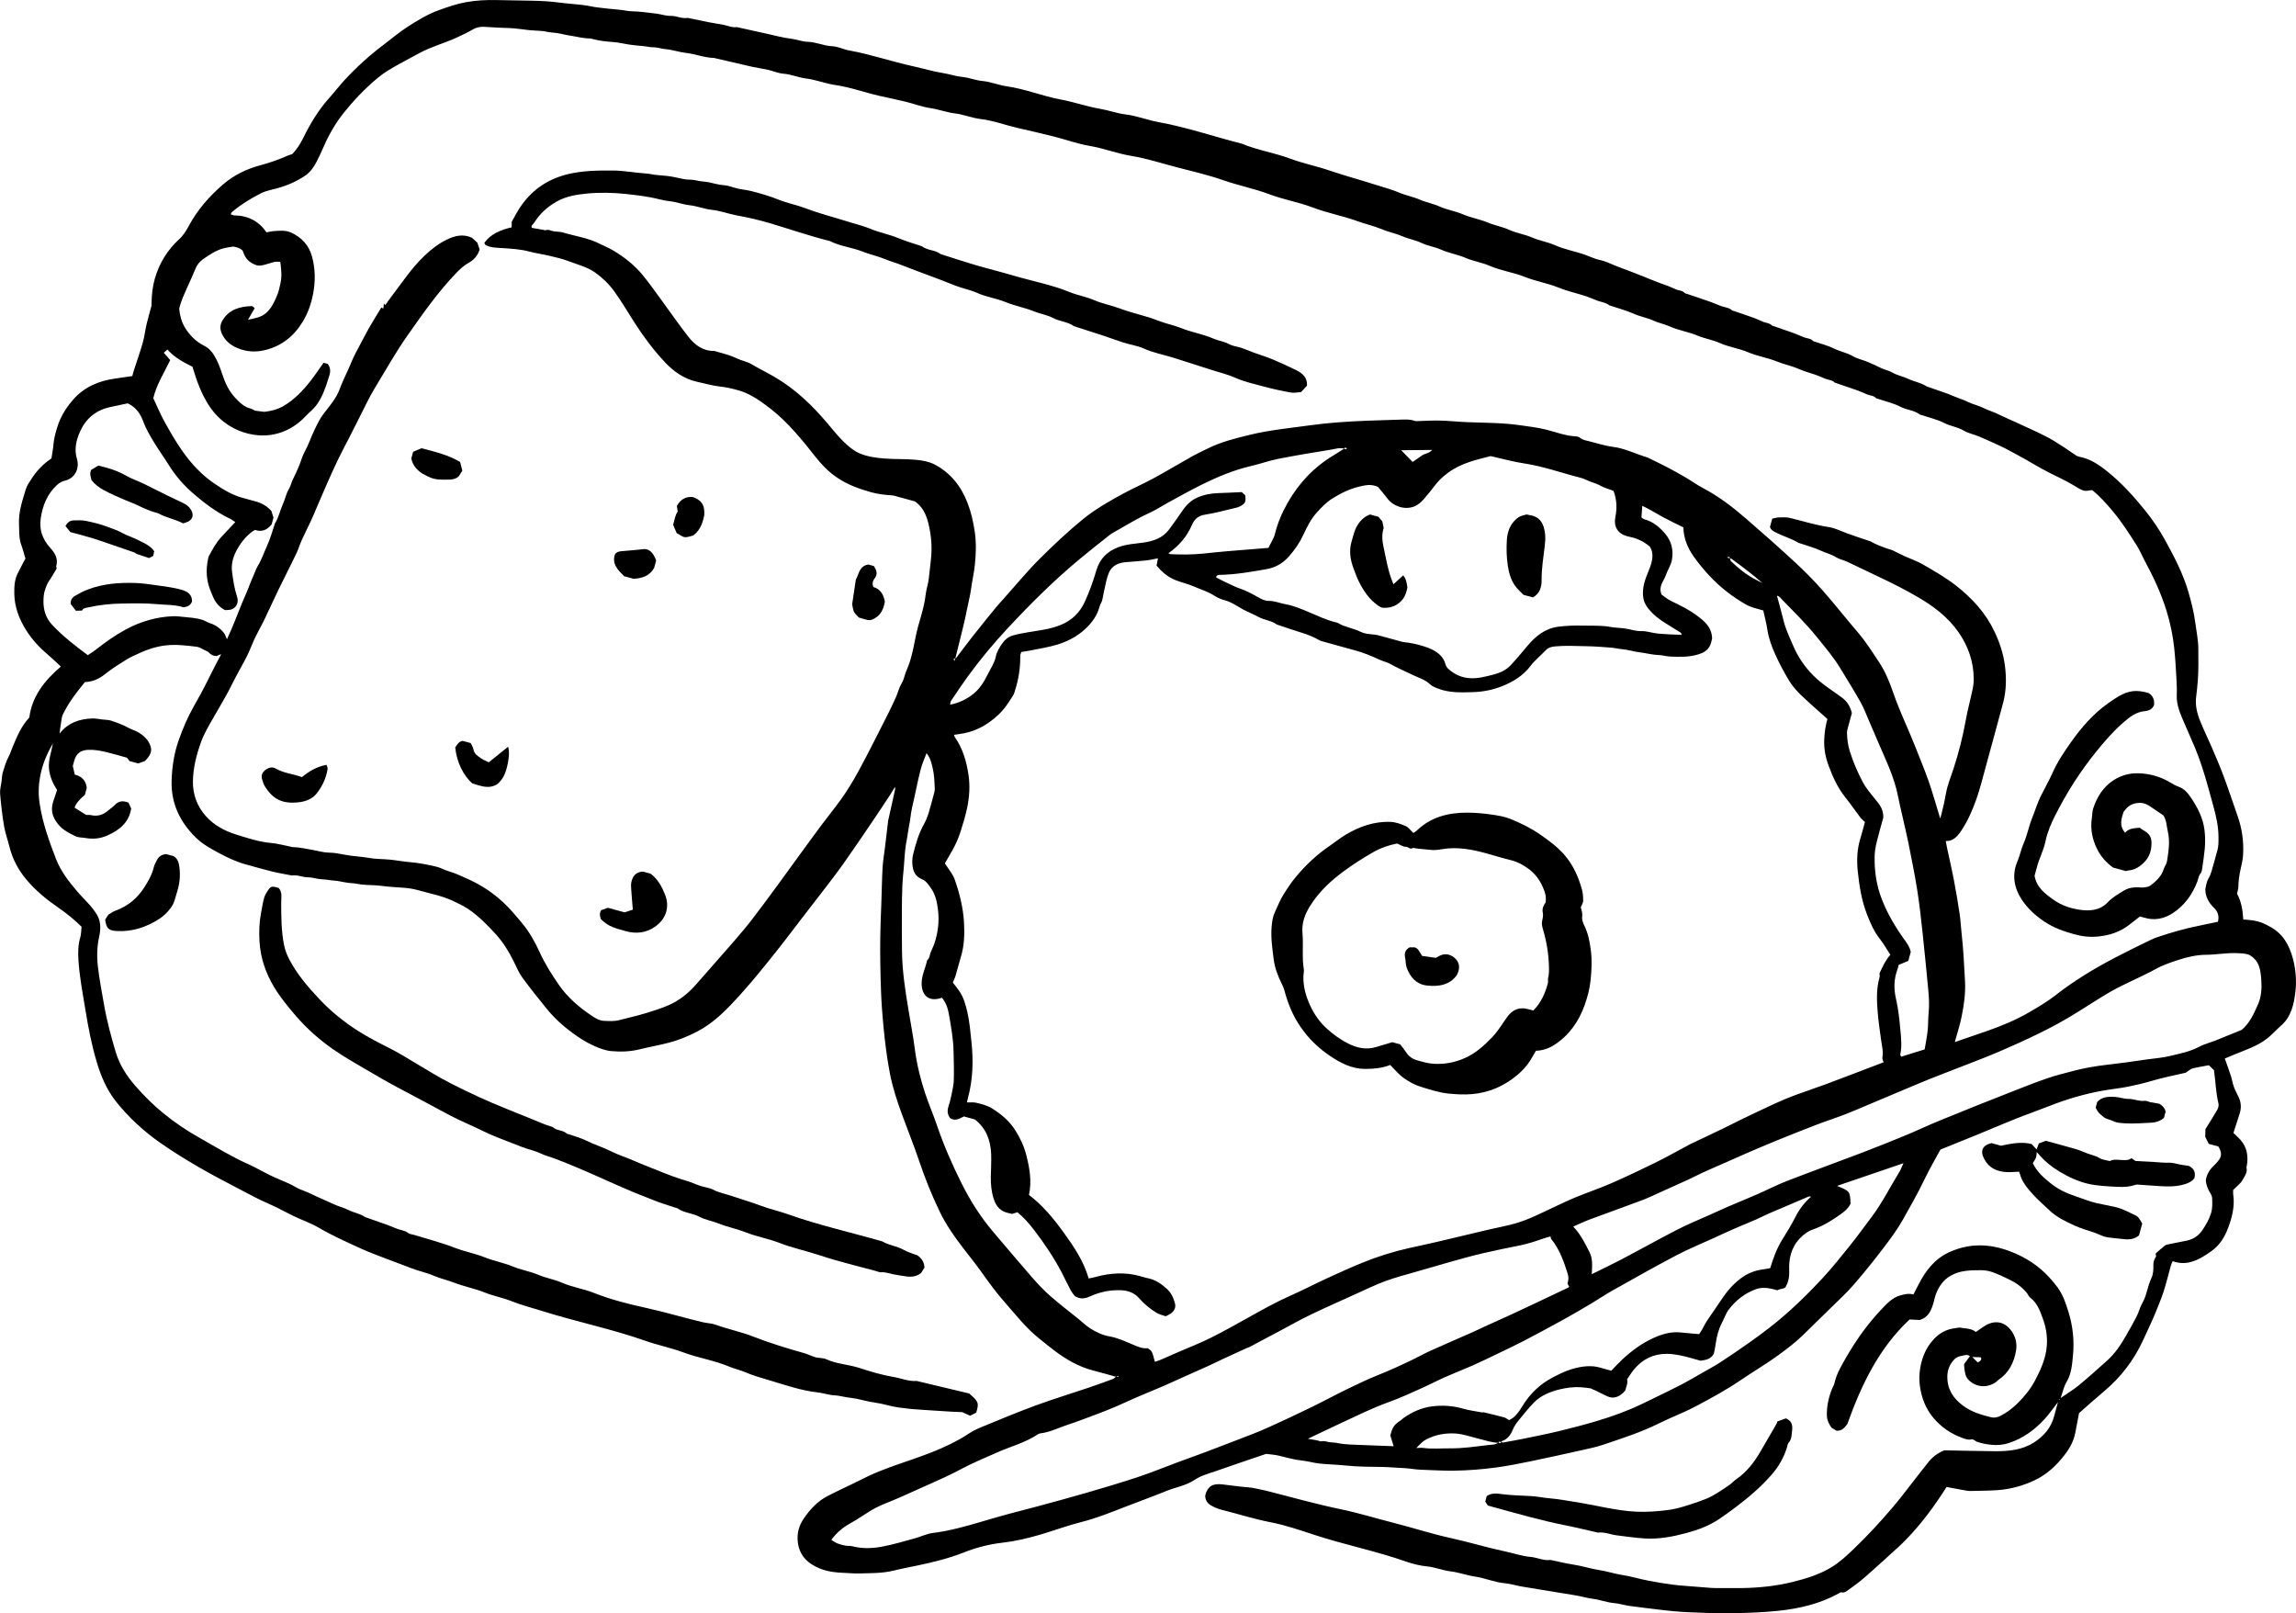 <?xml version="1.0" encoding="UTF-8"?>
<svg id="Layer_2" data-name="Layer 2" xmlns="http://www.w3.org/2000/svg" viewBox="0 0 248.803 174.793">
  <g id="Layer_1-2" data-name="Layer 1">
    <g>
      <path d="m120.952,149.171c-.839-.232-1.676-.472-2.519-.693-1.536-.403-2.881-1.176-4.135-2.121-.6-.452-1.182-.927-1.766-1.399-1.396-1.128-2.489-2.543-3.665-3.879-.876-.995-1.662-2.059-2.428-3.142-.665-.941-1.393-1.837-2.094-2.751-.934-1.218-1.818-2.476-2.488-3.858-.877-1.808-1.624-3.672-2.267-5.581-.569-1.692-1.244-3.347-1.856-5.025-.527-1.444-1.007-2.904-1.3-4.417-.327-1.688-.534-3.395-.701-5.104-.124-1.273-.215-2.55-.262-3.828-.071-1.952-.108-3.905-.081-5.861.017-1.183.063-2.367.111-3.545.055-1.327.061-2.656.139-3.982.042-.727.173-1.449.26-2.174.116-.965.227-1.931.341-2.897.006-.049.025-.096.036-.145.241-1.084.482-2.168.721-3.253.01-.044-.006-.094-.018-.262-.202.335-.344.592-.505.836-.693,1.049-1.384,2.1-2.091,3.14-.992,1.46-1.982,2.922-3.001,4.362-.684.967-1.414,1.902-2.133,2.843-.808,1.058-1.628,2.106-2.44,3.161-.679.882-1.344,1.774-2.031,2.65-1.739,2.215-3.498,4.417-5.434,6.464-1.095,1.158-2.274,2.243-3.698,3-1.018.541-2.087.983-3.206,1.269-1.037.265-2.093.458-3.133.712-1.024.25-2.069.286-3.097.188-.615-.058-1.228-.294-1.827-.558-.834-.367-1.576-.846-2.3-1.372-1.066-.776-2.035-1.662-2.866-2.686-.895-1.103-1.789-2.211-2.623-3.36-.388-.534-.644-1.167-.94-1.764-.518-1.047-1.127-2.035-1.912-2.901-.914-1.008-1.869-1.981-3.002-2.746-.539-.364-1.131-.639-1.727-.915-1.161-.537-2.405-.756-3.614-1.106-.538-.156-1.104-.246-1.663-.287-.822-.059-1.643-.102-2.463-.212-.668-.09-1.353-.058-2.024-.13-.387-.041-.763-.141-1.161-.158-.509-.022-1.013-.162-1.521-.238-.288-.043-.582-.044-.868-.093-.265-.045-.524-.075-.797-.084-.509-.017-1.015-.217-1.521-.216-.594.002-1.142-.299-1.738-.197-.023.004-.048-.008-.073-.013-.699-.138-1.404-.251-2.096-.42-.919-.224-1.825-.499-2.739-.74-1.046-.275-2.007-.723-2.962-1.234-.902-.483-1.799-.969-2.526-1.675-1.737-1.689-2.729-3.709-2.653-6.206.046-1.514.275-2.988.779-4.402.44-1.232.952-2.446,1.598-3.588.547-.966,1.086-1.934,1.571-2.933.43-.886.898-1.754,1.424-2.775-.268.108-.388.157-.509.205-.401-.003-.696-.205-.901-.448-.335-.169-.613-.317-.898-.451-.111-.052-.235-.091-.357-.106-1.129-.136-2.264-.276-3.398-.138-.972.118-1.906.415-2.797.83-.47.219-.954.418-1.392.691-.794.496-1.597.992-2.323,1.578-.66.533-1.365.84-2.193.869-.833,1.023-1.638,2.048-2.239,3.215-.1.194-.217.391-.255.6-.104.572-.17,1.151-.257,1.772.919-1.188,2.165-1.595,3.56-1.647.36-.013.723.073,1.085.115.314.037.644.027.939.124.647.212,1.287.445,1.889.778.339.188.728.287,1.06.484.44.261.844.582,1.114,1.037.428.721.375,1.228-.197,1.862-.065.072-.132.143-.205.222-.226.079-.457.161-.719.253l-.93-.254c-.093-.116-.199-.25-.294-.369-.79-.216-1.553-.447-2.328-.629-.614-.144-1.241-.252-1.878-.221-.823.04-1.267.387-1.495,1.153-.057.191-.106.384-.163.596.067.291.138.597.217.935.756.177,1.204.642,1.298,1.441l-.206.755q-.949.783-1.111,1.39c.408.255.835.521,1.258.785.171.004.347-.022.508.016.728.17,1.344-.031,1.891-.516.22-.195.481-.349.679-.564.404-.44.865-.523,1.5-.274.069.151.173.376.291.632-.219,1.5-1.246,2.33-2.555,2.919-.78.351-1.573.432-2.425.279-.355-.064-.75-.032-1.073-.195-.58-.294-1.181-.574-1.644-1.053-.728-.754-1.1-1.616-.758-2.674.127-.392.262-.781.429-1.277-.421-.636-.795-1.408-.881-2.327-.086-.911.254-1.73.425-2.707-.706,1.193-1.158,2.354-1.386,3.586-.177.952-.201,1.912-.055,2.889.311,2.093,1.015,4.063,1.772,6.018.513,1.325,1.372,2.437,2.283,3.505.458.537.964,1.032,1.434,1.559.211.237.392.503.578.762.575.799.593,1.675.39,2.599-.231,1.048-.266,2.109-.148,3.179.155,1.4.43,2.779.668,4.166.301,1.756.767,3.468,1.273,5.17.414,1.39,1.184,2.576,2.133,3.668.931,1.07,1.934,2.066,3.027,2.957,1.215.991,2.515,1.875,3.89,2.642.904.505,1.788,1.047,2.697,1.543.827.452,1.65.908,2.518,1.287.861.375,1.672.864,2.519,1.273.656.317,1.34.577,2.002.882.394.181.759.427,1.157.597.381.162.772.292,1.149.477.826.405,1.682.751,2.515,1.148.506.242,1.074.359,1.57.617.588.306,1.265.385,1.816.766.039.027.089.04.136.057.72.251,1.442.495,2.159.754.413.149.816.326,1.226.485.387.151.818.159,1.167.445.159.131.421.135.635.202,1.489.461,3.007.848,4.456,1.411,1.045.405,2.146.6,3.176,1.011,1.015.405,2.096.602,3.096,1.012.9.368,1.86.523,2.743.894.849.357,1.764.505,2.594.867,1.1.48,2.29.642,3.39,1.078,1.853.735,3.782,1.223,5.712,1.644,2.062.45,4.077,1.065,6.127,1.548.476.112.986.115,1.439.283,1.302.482,2.677.745,3.961,1.247,1.822.712,3.68,1.282,5.558,1.812.422.119.819.323,1.239.452.228.071.48.063.72.1.146.023.301.04.432.101,1.149.54,2.432.57,3.624.959,1.205.393,2.432.767,3.678.973.842.139,1.651.504,2.527.437.047-.004.096.022.145.033,1.878.448,3.757.896,5.547,1.323,1.028.888,1.08,1.029.764,2.076-.164.084-.385.197-.656.337-.242-.109-.503-.227-.868-.392-.31-.013-.744-.022-1.178-.049-1.06-.065-2.12-.146-3.181-.205-.848-.047-1.689-.128-2.532-.249-.884-.127-1.73-.422-2.604-.536-.668-.087-1.298-.282-1.949-.412-.382-.076-.774-.104-1.158-.172-.384-.068-.753-.169-1.156-.189-.656-.033-1.3-.259-1.956-.333-1.813-.206-3.524-.815-5.254-1.329-.846-.251-1.711-.495-2.521-.845-.572-.247-1.176-.367-1.739-.606-1.606-.682-3.345-.933-4.964-1.539-1.352-.507-2.764-.78-4.117-1.257-3.661-1.29-7.469-2.061-11.163-3.223-1.13-.355-2.288-.649-3.385-1.086-.926-.368-1.905-.54-2.818-.907-1.13-.454-2.33-.679-3.455-1.115-.693-.269-1.423-.418-2.096-.712-.798-.349-1.652-.51-2.452-.826-.98-.387-1.975-.733-2.955-1.115-.818-.319-1.648-.623-2.445-.984-1.583-.718-3.171-1.429-4.679-2.31-.834-.487-1.765-.804-2.642-1.22-.632-.3-1.242-.646-1.872-.952-.589-.286-1.195-.537-1.785-.82-.5-.24-.99-.504-1.482-.761-.963-.503-1.927-1.003-2.885-1.515-.744-.398-1.485-.803-2.215-1.225-1.44-.833-2.853-1.705-4.219-2.659-1.829-1.277-3.453-2.761-4.838-4.506-1.011-1.274-1.626-2.741-2.087-4.285-.545-1.824-.907-3.69-1.211-5.562-.299-1.838-.662-3.671-.773-5.537-.048-.806-.034-1.601.201-2.389.109-.365.097-.766.14-1.158-.793-.782-1.639-1.466-2.539-2.085-1.265-.871-2.447-1.842-3.434-3.021-.878-1.049-1.517-2.237-1.845-3.581-.179-.734-.451-1.451-.576-2.193-.196-1.168-.334-2.349-.432-3.53-.037-.451.104-.916.163-1.375.041-.314.037-.641.128-.939.179-.586.353-1.187.642-1.722.156-.289.24-.586.362-.877.487-1.162.936-2.347,1.872-3.346.288-2.283,1.642-4.008,3.417-5.521-.493-.455-.919-.878-1.376-1.262-.923-.777-1.729-1.637-2.38-2.671-.774-1.229-1.266-2.52-1.289-3.971-.013-.799.02-1.578.441-2.33.257-.458.462-.956.767-1.459-.142-.476-.269-.996-.453-1.494-.27-.727-.208-1.482-.245-2.228-.065-1.332.367-2.575.745-3.82.116-.383.374-.729.592-1.076.552-.878,1.254-1.616,2.178-2.239.08-.55.197-1.149.247-1.752.05-.602.412-1.833.661-2.398.366-.832.867-1.57,1.46-2.24,1.191-1.347,2.745-2.006,4.495-2.259.62-.09,1.241-.18,1.898-.275.056-.207.101-.397.16-.582.326-1.009.683-2.009.973-3.028.188-.66.261-1.351.418-2.021.153-.654.352-1.297.521-1.948.03-.114.013-.24.016-.36.018-.88.11-1.759.349-2.6.474-1.67,1.367-3.118,2.642-4.287.468-.429.774-.94,1.053-1.458.935-1.738,2.198-3.175,3.684-4.461,1.185-1.025,2.534-1.679,4.017-2.079,1.043-.281,2.054-.631,3.038-1.071.133-.059.278-.091.451-.146.495-.501.88-1.099,1.205-1.762.757-1.544,1.639-3.013,2.794-4.304.583-.651,1.114-1.349,1.707-1.989,1.297-1.398,2.706-2.677,4.234-3.822.844-.632,1.646-1.327,2.53-1.896,1.102-.71,2.226-1.402,3.475-1.847.944-.336,1.892-.665,2.881-.845,1.122-.204,2.255-.257,3.395-.23,1.301.031,2.603.042,3.905.072.919.022,1.835.069,2.749.191.865.116,1.738.164,2.605.268.534.064,1.059.197,1.593.264.818.103,1.639.189,2.46.258.412.035.805.15,1.23.159.894.02,1.787.145,2.678.253.534.065,1.064.262,1.592.248.625-.017,1.188.335,1.811.217.022-.004.048.01.073.015.771.158,1.541.322,2.314.471.504.098,1.015.164,1.519.266.48.097.938.32,1.447.248.023-.003.048.011.072.017,1.036.229,2.071.461,3.107.686.915.199,1.824.455,2.75.564.594.07,1.156.311,1.733.324.924.02,1.754.445,2.677.481.606.024,1.195.341,1.805.451,2.373.428,4.654,1.222,7.003,1.731,1.062.231,2.106.554,3.175.721.71.111,1.392.355,2.095.422.748.071,1.44.37,2.169.437.924.085,1.774.454,2.674.582,2.0.284,3.875,1.069,5.846,1.431,1.443.265,2.824.764,4.259,1.007.931.157,1.819.494,2.743.604,1.242.147,2.395.621,3.61.84,3.062.552,5.999,1.578,9.007,2.333,1.674.706,3.489.97,5.179,1.601,1.423.531,2.906.824,4.333,1.312,1.689.577,3.414,1.031,5.109,1.579.794.257,1.616.463,2.381.792.755.325,1.566.465,2.305.789.685.3,1.426.419,2.091.724.819.375,1.713.495,2.523.844.893.385,1.857.535,2.738.907.757.32,1.573.45,2.306.785.797.365,1.665.48,2.452.82.823.356,1.716.493,2.52.849,1.007.447,2.079.636,3.108.982.416.14.814.335,1.231.475.424.142.881.201,1.288.379.853.373,1.721.698,2.593,1.021.869.322,1.725.686,2.588,1.029.456.181.916.344,1.378.506.321.113.623.275.939.402.316.126.693.107.942.398.028.032.092.033.139.049.84.283,1.683.559,2.519.853.415.145.815.33,1.227.484.412.153.881.157,1.229.479.033.031.093.031.14.047.768.264,1.538.521,2.302.796.32.115.622.279.939.402.318.123.686.122.943.396.03.032.092.033.139.049.744.258,1.49.509,2.23.777.366.133.72.3,1.082.445.339.136.743.111,1.014.417.028.032.092.032.139.049.72.25,1.473.435,2.15.771.638.317,1.343.431,1.967.794.501.292,1.098.415,1.641.638.493.203.978.428,1.455.667.394.197.831.252,1.225.488.497.296,1.107.397,1.635.649.684.327,1.453.44,2.098.858.04.026.094.031.141.047.72.251,1.442.494,2.158.755.366.133.716.311,1.084.441.346.122.685.24,1.018.409.543.275,1.166.393,1.71.667.545.275,1.131.436,1.679.71.605.302,1.24.559,1.855.851.767.363,1.549.69,2.312,1.063.61.299,1.223.589,1.801.943.76.466,1.51.951,2.236,1.467.167.119.319.222.512.258,1.166.213,2.114.844,3.015,1.565,1.567,1.254,2.904,2.728,4.161,4.288.809,1.004,1.524,2.071,2.141,3.19,1.009,1.83,1.98,3.689,2.554,5.715.305,1.073.578,2.151.721,3.267.12.935.325,1.859.323,2.807-.002,1.109.036,2.222-.049,3.325-.046.602-.102,1.211-.182,1.809-.125.937.083,1.799.415,2.635.399,1.005.885,1.975,1.31,2.969.444,1.037.89,2.075,1.282,3.133.526,1.418.999,2.855,1.499,4.282.463,1.32.647,2.684.581,4.074-.026.558-.159,1.116-.284,1.664-.143.622-.223,1.245-.232,1.883-.003.242-.094.482-.148.734.463.846.621,1.779.679,2.799.38.035.744.046,1.1.107.318.054.636.136.936.252.315.121.614.287.912.451,1.366.75,2.052,1.996,2.431,3.437.303,1.154.409,2.354.276,3.525-.156,1.376-.44,2.754-1.581,3.746-.423.368-.802.787-1.224,1.156-.811.708-1.771,1.154-2.769,1.535-.709.27-1.404.576-2.084.856.227.64.453,1.234.649,1.839.133.412.196.847.343,1.253.142.391.36.753.531,1.134.25.557.28,1.132.093,1.715-.223.699-.447,1.398-.679,2.121.223.216.5.455.742.725.72.803.886,1.757.715,2.792-.012.074-.063.153-.046.217.144.541-.201.957-.422,1.361-.213.389-.619.673-1.016,1.079.001.093-.023.312.007.524.179,1.257-.128,2.455-.559,3.598-.357.948-.894,1.844-1.743,2.46-.7.508-1.436.986-2.28,1.22-.641.178-1.302.164-1.989-.087-.065.162-.139.31-.183.466-.188.671-.373,1.343-.548,2.018-.277,1.074-.713,2.085-1.128,3.11-.394.975-.861,1.912-1.292,2.867-1.002,2.218-2.442,4.11-4.316,5.674-.918.766-1.803,1.571-2.674,2.334-.14.732-.274,1.405-.396,2.081-.165.914-.603,1.711-1.152,2.425-.889,1.155-1.945,2.154-3.284,2.776-1.266.588-2.606.962-4.004,1.059-.961.067-1.927.064-2.891.09-.12.003-.243.006-.361-.015-.748-.134-1.495-.274-2.266-.417-1.285,2.032-2.718,3.979-4.41,5.721-.526.542-1.096,1.043-1.655,1.552-.939.854-1.873,1.713-2.833,2.542-.537.464-1.11.89-1.69,1.301-.229.162-.459.382-.807.299-.095-.023-.226.081-.333.14-2.026,1.107-4.214,1.619-6.495,1.86-1.658.175-3.32.226-4.98.265-1.518.036-3.039-.05-4.558-.103-1.139-.04-2.272-.149-3.404-.291-1.087-.137-2.175-.252-3.261-.41-.538-.078-1.056-.25-1.589-.294-.796-.065-1.539-.371-2.315-.465-.643-.078-1.25-.277-1.879-.375-.967-.15-1.932-.314-2.897-.475-.965-.161-1.93-.323-2.895-.475-.635-.1-1.249-.311-1.878-.364-1.101-.092-2.107-.557-3.179-.713-.91-.132-1.775-.461-2.674-.569-.869-.104-1.677-.449-2.53-.536-.798-.081-1.565-.268-2.304-.526-3.263-1.142-6.659-1.823-9.936-2.895-1.58-.517-3.157-1.063-4.778-1.374-1.784-.343-3.501-.903-5.255-1.338-.422-.105-.842-.279-1.214-.504-.363-.22-.597-.581-.584-1.071.264-.976.777-1.297,1.828-1.186.917.097,1.827.25,2.75.314.657.045,1.303.233,1.954.357.024.005.048.013.072.019,2.669.673,5.321,1.434,8.014,1.991,1.997.413,3.935,1.017,5.903,1.518,2.026.515,4.02,1.168,6.06,1.614,2.012.44,3.98,1.046,5.99,1.472.893.189,1.772.497,2.67.574.737.063,1.418.429,2.169.331.023-.003.048.01.073.015.795.164,1.586.36,2.387.483,1.003.155,1.973.473,2.967.625.762.117,1.485.369,2.237.484,1.029.158,2.022.468,3.038.657.862.16,1.732.308,2.603.419.984.126,1.979.163,2.967.256.747.07,1.493.129,2.245.109.771-.02,1.543.015,2.314-.001,1.843-.038,3.669-.225,5.461-.674,1.454-.364,2.884-.804,4.174-1.595.88-.54,1.637-1.237,2.379-1.95,1.494-1.435,2.902-2.955,4.242-4.532,1.033-1.215,1.981-2.503,2.968-3.758.284-.362.577-.717.856-1.083.444-.583,1.007-1.009,1.769-1.333,1.761.033,3.617.083,5.472.097,1.472.011,2.939-.122,4.215-.93,1.072-.679,1.893-1.604,2.218-2.885.116-.456.247-.908.41-1.504-.547.699-.965,1.312-1.462,1.852-1.063,1.157-2.317,2.066-3.816,2.568-.613.205-1.26.271-1.938.204-.548-.055-1.075-.15-1.577-.337-.191-.071-.365-.306-.583-.253-.373.091-.695-.051-1.009-.164-1.232-.445-2.273-1.164-3.124-2.178-.853-1.017-1.289-2.201-1.458-3.482-.081-.615-.065-1.265.037-1.878.161-.971.495-1.892,1.1-2.699.626-.836,1.398-1.427,2.447-1.608.216-.037.434-.066.7-.106.584.123,1.268.049,1.787.482.391-.265.722-.521,1.082-.728,1.106-.634,2.232-.335,2.928.851.346.59.454,1.251.342,1.905-.222,1.295-.782,2.414-1.919,3.171-.101.067-.174.175-.274.243-.919.631-2.084.576-2.905-.2-.4-.378-.442-.85-.506-1.332-.016-.12-.017-.242-.028-.421.183-.249.397-.541.634-.864-.273-.247-.595-.083-.908-.035-.353.054-.643.203-.878.482-.439.521-.662,1.079-.66,1.794.004,1.375.638,2.32,1.699,3.116.914.686,1.958.984,3.023,1.255.323.082.667.032.992-.128.694-.342,1.303-.805,1.849-1.336.748-.727,1.42-1.543,1.909-2.457.565-1.057,1.075-2.166,1.256-3.368.171-1.143.029-2.277-.368-3.364-.309-.845-.597-1.709-1.367-2.292-.169-.128-.251-.365-.391-.537-.529-.652-1.206-1.114-1.954-1.471-.592-.282-1.187-.567-1.805-.782-.385-.134-.815-.195-1.224-.195-1.143.001-2.291.014-3.322.634-.745.449-1.207,1.122-1.514,1.907-.145.369-.21.768-.328,1.148-.242.774-.588,1.466-1.463,1.706-.348-.019-.711-.038-1.08-.057-3.335,3.116-5.225,7.075-6.744,11.321-.263.346-.542.76-1.171.737-.146-.089-.331-.202-.554-.338-.24-.354-.469-.748-.494-1.244-.052-1.044.225-2.34.759-3.398.033-.066.052-.14.068-.213.233-1.013.768-1.901,1.273-2.777,1.101-1.908,2.382-3.704,3.916-5.295.553-.574,1.109-1.177,1.944-1.399.453-.12.889-.25,1.416-.106.193-.372.381-.731.565-1.091.76-1.489,1.759-2.78,3.312-3.484,1.247-.565,2.565-.831,3.973-.716.933.076,1.818.31,2.656.631,1.615.619,3.071,1.541,4.245,2.845.311.345.614.7.886,1.075.581.802.888,1.726,1.174,2.665.458,1.505.633,3.053.485,4.596-.096,1.002-.152,2.05-.711,2.983-.294.49-.408,1.089-.632,1.72.706-.49,1.388-.898,1.996-1.398,1.035-.852,2.027-1.758,3.03-2.649.862-.766,1.492-1.714,2.058-2.706.396-.694.796-1.388,1.158-2.1.232-.457.346-.977.602-1.416.495-.849.564-1.841.99-2.717.203-.418.231-.956.214-1.435-.014-.382.131-.654.305-.942-.02-.075-.039-.147-.058-.219.019-.044.026-.102.059-.131.313-.273.621-.552.95-.805.109-.084.268-.115.409-.144.642-.133,1.286-.256,1.928-.386.728-.146,1.293-.517,1.719-1.143.4-.588.745-1.188.948-1.875.156-.527.129-1.058.108-1.589-.008-.185-.095-.383-.196-.543-.27-.425-.446-.876-.49-1.392.09-.614.388-1.132.853-1.563.16-.148.299-.318.443-.483.448-.516.468-.931.066-1.618l-1.044-.285c-.118-.238-.251-.504-.381-.767.008-.27.015-.537.023-.824.42-.682.865-1.372,1.272-2.084.112-.196.193-.479.142-.686-.293-1.181-.31-2.394-.487-3.619-.171-.165-.362-.35-.554-.536-.594.113-1.194.202-1.779.351-.222.057-.409.251-.728.459-1.14.264-2.429.514-3.691.886-.839.247-1.692.454-2.55.623-.902.177-1.819.27-2.725.43-2.022.357-3.979.939-5.888,1.695-1.182.468-2.385.883-3.566,1.354-1.369.545-2.721,1.131-4.084,1.689-1.36.557-2.724,1.101-4.079,1.648-.567,1.052-1.18,2.095-1.703,3.182-.713,1.482-1.52,2.913-2.325,4.342-.601,1.066-1.33,2.068-2.074,3.043-1.057,1.386-2.144,2.752-3.288,4.067-.814.935-1.738,1.776-2.622,2.65-.97.96-1.945,1.914-2.927,2.861-.795.767-1.672,1.433-2.561,2.085-1.315.966-2.727,1.785-4.071,2.704-1.563,1.07-3.223,1.968-4.887,2.855-1.323.705-2.74,1.228-4.084,1.896-1.94.963-3.994,1.614-6.033,2.305-.712.241-1.455.394-2.19.558-1.874.418-3.748.835-5.628,1.223-1.239.255-2.482.501-3.734.672-1.53.21-3.07.323-4.621.349-1.187.02-2.365-.074-3.547-.105-.623-.016-1.251-.156-1.885-.179-.773-.027-1.545-.108-2.319-.121-1.28-.022-2.56-.011-3.837-.146-.986-.104-1.982-.122-2.969-.225-.608-.063-1.203-.252-1.812-.313-.891-.089-1.741-.339-2.604-.545-.425-.102-.87-.125-1.348-.189-1.793.612-3.644,1.231-5.485,1.878-.763.268-1.583.479-2.238.922-.96.648-2.071.805-3.096,1.224-1.474.602-2.975,1.139-4.46,1.716-1.55.603-3.088,1.226-4.712,1.635-1.492.376-2.941.917-4.418,1.355-1.381.41-2.781.736-4.217.902-1.412.163-2.779.516-4.102,1.038-1.616.639-3.295,1.055-4.992,1.411-.881.185-1.766.35-2.639.565-1.257.31-2.538.274-3.813.311-.505.014-1.012-.048-1.518-.062-.913-.025-1.824-.13-2.667-.472-1.287-.522-2.221-1.374-2.394-2.868-.11-.948.121-1.783.649-2.552.685-.998,1.496-1.875,2.584-2.44.875-.455,1.773-.865,2.66-1.297.577-.281,1.15-.574,1.73-.848,1.53-.724,3.137-1.247,4.731-1.801,1.436-.499,2.86-1.02,4.226-1.702.664-.332,1.306-.677,1.92-1.094.466-.316.993-.555,1.517-.769,1.906-.78,3.805-1.579,5.738-2.289,1.876-.689,3.792-1.271,5.686-1.911.902-.305,1.798-.628,2.693-.957.131-.048.234-.17.35-.258.087.006.175.012.262.018-.008-.035-.015-.07-.023-.104-.078.032-.155.065-.233.098Zm25.026-100.606c-.117-.017-.252-.155-.335.051-.466-.152-.92.023-1.365.094-1.915.305-3.829.623-5.732.997-1.001.197-1.971.549-2.966.78-1.899.44-3.678,1.19-5.413,2.049-1.267.627-2.497,1.328-3.74,2.002-.591.321-1.153.699-1.762.978-1.191.544-2.318,1.201-3.446,1.858-.323.188-.666.351-.958.579-1.099.86-2.192,1.728-3.266,2.619-2.763,2.29-5.301,4.818-7.747,7.439-1.571,1.684-3.046,3.449-4.398,5.314-.622.857-1.208,1.741-1.8,2.619-.06.089-.055.223-.095.405.952-.188,1.731-.563,2.444-1.109.776-.594,1.26-1.411,1.672-2.253.297-.607.707-1.173.839-1.856.105-.542.403-.99.706-1.431.27-.394.643-.698,1.094-.835.531-.161,1.084-.259,1.632-.353,1.221-.209,2.446-.326,3.623-.812,1.239-.512,2.078-1.375,2.602-2.532.495-1.09.903-2.23,1.241-3.379.374-1.272,1.189-2.056,2.382-2.506.872-.33,1.802-.369,2.713-.498,1.098-.155,2.098-.495,2.789-1.426.517-.698,1.015-1.41,1.51-2.124.4-.577.909-1.048,1.538-1.326.734-.325,1.529-.465,2.34-.487.82-.023,1.639-.069,2.482-.106.119.109.244.223.366.334.111.699.027.897-.544,1.206-.147.08-.316.127-.481.166-1.114.259-2.22.572-3.348.743-.741.112-1.146.535-1.4,1.125-.547,1.269-1.41,2.254-2.538,3.051.071.037.132.096.196.099,1.179.055,2.358.061,3.534-.059.888-.091,1.775-.186,2.664-.262,1.466-.126,2.933-.237,4.441-.358.163-.319.321-.615.467-.916.085-.175.176-.352.221-.539.296-1.222.78-2.353,1.406-3.452,1.225-2.151,2.861-3.866,4.98-5.131.378-.226.746-.467,1.119-.702.121.035.25.103.319-.077.046-.01.093-.02.045-.01.033-.037.001-.002-.03.034Zm41.467,11.946c.006-.193-.081-.218-.31-.113.152.05.237.078.321.106.043.107.058.244.135.316.847.798,1.741,1.532,2.798,2.045.207.1.407.214.61.321-1.068-.945-2.201-1.786-3.338-2.623-.055-.04-.143-.036-.215-.053Zm-25.087,95.8c-.725-.006-1.397-.263-2.09-.427-.862-.203-1.688-.526-2.596-.575-1.103-.06-2.127.138-3.1.632-.402.204-.703.529-1.093.943.331-.008.525-.039.711-.013.988.137,1.979.039,2.968.048,1.407.013,2.794-.203,4.184-.363.337-.039.717-.006,1.005-.265.116.011.258.164.33-.061.072.02.148.067.214.055.742-.131,1.484-.26,2.222-.412,1.262-.26,2.528-.508,3.78-.811,1.394-.337,2.784-.696,4.158-1.106,1.64-.49,3.251-1.069,4.8-1.808.467-.223.934-.449,1.398-.677.997-.49,2.001-.966,2.986-1.478.75-.39,1.477-.825,2.211-1.245.669-.383,1.352-.746,1.998-1.166,1.052-.685,2.087-1.398,3.115-2.12.743-.522,1.475-1.061,2.192-1.618,2.084-1.623,3.979-3.454,5.77-5.388,1.02-1.101,1.96-2.277,2.9-3.449.815-1.016,1.58-2.072,2.364-3.112,1.163-1.542,2.022-3.271,3.03-4.909.173-.281.285-.599.452-.959-2.45.836-4.814,1.642-7.202,2.457,1.409.575,1.413.58,1.466,1.936-.256.522-.674.863-1.15,1.193-.835.58-1.676,1.128-2.635,1.483-.322.119-.658.237-.939.427-1.192.804-1.823,1.947-1.915,3.378-.05.772.14,1.569-.352,2.447-.097.35-.617.232-.942.451-.227-.062-.417-.124-.611-.165-.602-.129-1.185-.159-1.791.073-1.158.443-2.085,1.174-2.832,2.138-.342.441-.513.989-.771,1.479-.367.698-.55,1.442-.662,2.186-.065.436-.136.862-.22,1.179-.362.594-.885.655-1.435.739-.636-.174-1.302-.386-1.982-.532-.545-.117-1.106-.214-1.66-.217-1.449-.007-2.648.574-3.569,1.695-.274.334-.501.708-.748,1.06.122.444-.122.822-.191,1.215-.078.084-.142.159-.212.228-.476.469-1.066.691-1.677.432-.598-.253-1.16-.599-1.771-.837-.065-.025-.118-.08-.073-.049-.452-.053-.787-.111-1.123-.128-.778-.039-1.551.059-2.301.246-1.028.257-2.012.655-2.763,1.433-.588.609-1.115,1.278-1.654,1.933-.244.297-.463.6-.615.979-.216.537-.554,1.04-1.168,1.245-.037.012-.058.072-.086.11-.121-.035-.25-.107-.326.069Zm30.176-91.772c-.01-.047-.019-.094-.008-.039-.041-.037-.006-.005.029.027.175.656.349,1.312.526,1.967.139.517.251,1.044.433,1.545.234.645.524,1.27.793,1.902.525,1.237,1.265,2.325,2.22,3.275.917.912,2.014,1.588,3.048,2.341.632.46.93,1.036,1.102,1.694-.133.487-.256.917-.367,1.351-.067.262-.169.53-.163.793.014.677.098,1.341.305,2.003.361,1.153.838,2.256,1.394,3.318.327.624.798,1.179,1.242,1.734.476.595,1.034,1.133.991,2.142-.211.771-.486,1.702-.714,2.645-.12.496-.211,1.011-.222,1.519-.035,1.613.192,3.173.788,4.7.627,1.608,1.501,3.057,2.502,4.438.296.409.546.804.621,1.25l-.263.961c-.316.132-.707.294-1.039.433-.061.222-.084.346-.128.461-.402,1.065-.422,2.124-.162,3.244.251,1.081.365,2.199.466,3.307.081.888.189,1.785-.004,2.679-.017.079.066.18.097.257.852-.265,1.683-.523,2.541-.789.113-.69.253-1.364.327-2.044.068-.623.037-1.257.102-1.881.088-.847.043-1.688-.038-2.529-.192-1.993-.378-3.988-.594-5.978-.175-1.609-.346-3.22-.598-4.818-.268-1.701-.617-3.39-.952-5.08-.195-.979-.434-1.95-.652-2.925-.165-.735-.345-1.466-.489-2.205-.388-1.991-1.272-3.799-2.063-5.642-.348-.811-.694-1.624-1.047-2.433-.305-.699-.567-1.423-.939-2.085-.704-1.253-1.471-2.471-2.215-3.701-.726-1.201-1.64-2.261-2.517-3.35-1.148-1.426-2.452-2.706-3.727-4.013-.18-.185-.322-.444-.625-.476Zm3.739,65.12c-.094-.009-.203-.054-.28-.022-1.448.611-2.894,1.227-4.337,1.851-.475.206-.934.45-1.408.657-.764.333-1.54.641-2.304.975-.744.326-1.48.67-2.219,1.008-1.365.625-2.76,1.191-4.087,1.889-2.329,1.226-4.621,2.523-6.917,3.811-.777.435-1.513.942-2.279,1.397-.984.584-1.971,1.165-2.973,1.718-1.433.791-2.875,1.568-4.326,2.325-.94.491-1.902.94-2.858,1.4-.889.428-1.775.862-2.677,1.261-1.009.447-2.041.84-3.05,1.288-.878.39-1.729.843-2.607,1.233-1.144.509-2.283,1.039-3.46,1.461-1.81.648-3.521,1.51-5.26,2.311-.828.382-1.649.778-2.473,1.168-.334.158-.667.317-1.033.492.374.063.683.11.99.168.171.032.354.144.505.108.29-.071.534.047.799.088.287.045.585.034.868.093.933.193,1.88.18,2.823.224,1.11.052,2.22.086,3.312.127-.119-.382-.247-.794-.361-1.16.237-.932.394-1.151,1.162-1.674.1-.068.183-.163.282-.233.94-.66,1.979-1.118,3.112-1.256,1.112-.136,2.228-.062,3.326.253.658.189,1.346.276,2.022.404.069.013.149-.024.216-.008.743.178,1.488.351,2.225.553.195.054.364.205.525.3.19-.115.327-.179.442-.271.439-.354.737-.824,1.028-1.297.798-1.296,1.858-2.323,3.203-3.031.673-.354,1.365-.704,2.089-.923,1.076-.326,2.187-.487,3.304-.118.33.109.671.186,1.005.278.418-.425.81-.857,1.237-1.252.982-.907,2.053-1.701,3.271-2.261.956-.44,1.956-.747,3.038-.628.649.071,1.3.119,1.981.18.092-.144.203-.302.298-.469.192-.335.354-.69.567-1.011.508-.765,1.055-1.505,1.557-2.274.55-.843,1.189-1.588,1.988-2.214.759-.595,1.593-.939,2.539-1.052.261-.031.519-.09.749-.131.337-1.117.717-2.142,1.303-3.086.509-.82,1.018-1.646,1.453-2.506.424-.837.986-1.544,1.679-2.16.046-.012.093-.023.03-.008.042-.049.011-.013-.02.024Zm-92.76-58.348c.025.004.065.019.072.009.615-.801,1.216-1.613,1.841-2.406.808-1.026,1.631-2.04,2.456-3.052.292-.358.609-.695.918-1.04,1.296-1.447,2.531-2.957,3.908-4.323,1.487-1.476,3.011-2.918,4.645-4.247,1.34-1.089,2.813-1.927,4.31-2.742,1.106-.602,2.266-1.106,3.372-1.707,1.378-.748,2.721-1.56,4.089-2.326.56-.314,1.146-.579,1.72-.868,1.452-.732,3.021-1.114,4.585-1.497,2.146-.525,4.347-.729,6.53-1.032.957-.133,1.919-.234,2.881-.31,2.285-.181,4.576-.234,6.866-.304.541-.017,1.069-.056,1.592.132.15.054.334.021.503.017.723-.017,1.446-.066,2.168-.05,1.016.022,2.031.136,3.044.174,1.911.073,3.824.061,5.725.335.921.133,1.843.238,2.75.459,1.055.256,2.074.672,3.175.737.194.012.431.047.566.165.264.231.582.273.887.348.886.216,1.745.511,2.664.629,1.279.164,2.451.756,3.68,1.132.024.007.049.013.071.024.696.341,1.397.671,2.084,1.029.664.345,1.32.707,1.965,1.085.666.39,1.295.847,1.977,1.205,1.706.894,3.214,2.063,4.66,3.312,1.783,1.541,3.549,3.103,5.279,4.702,1.036.958,2.035,1.964,2.969,3.02,1.326,1.5,2.561,3.08,3.865,4.6.869,1.013,1.573,2.139,2.305,3.244.697,1.053,1.163,2.238,1.571,3.421.681,1.976,1.612,3.843,2.368,5.785.48,1.232.997,2.451,1.431,3.699.442,1.272.802,2.572,1.244,4.013.073-.267.105-.381.136-.496.196-.738.358-1.48.489-2.236.159-.92.535-1.793.823-2.684.547-1.695.995-3.422,1.308-5.183.202-1.141.513-2.263.752-3.398.08-.378.123-.772.121-1.158-.008-1.845-.6-3.522-1.638-5.019-1.142-1.645-2.718-2.833-4.431-3.829-1.274-.741-2.583-1.415-3.92-2.044-1.248-.587-2.486-1.199-3.737-1.783-.405-.189-.858-.264-1.219-.495-.504-.323-1.08-.444-1.608-.691-.732-.342-1.527-.549-2.295-.813-.047-.016-.1-.021-.142-.047-.751-.458-1.607-.687-2.387-1.084-.296-.151-.58-.267-.702-.628l.246-.902c.22-.045.45-.126.682-.132.409-.011.835-.042,1.226.051,1.395.332,2.762.777,4.188.986.686.101,1.307.424,1.953.663.808.299,1.629.561,2.445.839.047.016.099.023.141.047.64.362,1.323.622,2.02.849.118.039.243.061.356.112.221.099.435.212.652.319.239.117.476.24.719.349.643.288,1.322.513,1.928.865,1.248.725,2.503,1.436,3.648,2.337,1.738,1.368,3.177,2.943,4.134,4.965.552,1.165.946,2.36,1.116,3.628.185,1.38.162,2.764-.198,4.115-.775,2.91-1.589,5.81-2.371,8.719-.314,1.166-.705,2.294-1.212,3.394-.286.621-.608,1.211-.989,1.767-.39.569-.848,1.088-1.636,1.051.046.245.085.486.136.725.245,1.143.514,2.281.733,3.428.237,1.239.447,2.484.635,3.732.107.716.136,1.443.218,2.164.194,1.703.269,3.414.365,5.124.074,1.33-.116,2.624-.379,3.911-.179.873-.46,1.724-.727,2.702,1.261-.434,2.428-.826,3.589-1.236,1.558-.549,3.078-1.182,4.51-2.017.983-.573,1.956-1.148,2.858-1.855.967-.758,1.987-1.456,3.027-2.111,2.185-1.377,4.501-2.518,6.82-3.648.376-.183.755-.372,1.15-.505,1.499-.506,3.02-.941,4.574-1.249.665-.132,1.328-.277,1.985-.415.156-.63-.004-1.093-.428-1.511-.536-.528-.925-1.149-.94-2.02.089-.325.119-.783.33-1.129.334-.546.422-1.154.61-1.736.137-.426.22-.869.356-1.296.152-.476.132-.959.134-1.446.005-1.178-.261-2.323-.568-3.434-.583-2.113-1.131-4.244-1.978-6.276-.407-.975-.844-1.937-1.259-2.909-.382-.896-.757-1.79-.718-2.802.025-.648-.004-1.301-.043-1.949-.064-1.082-.122-2.166-.243-3.242-.149-1.33-.423-2.641-.817-3.921-.582-1.887-1.408-3.669-2.348-5.403-.294-.543-.522-1.127-.853-1.645-.807-1.265-1.609-2.539-2.573-3.694-.701-.84-1.427-1.659-2.281-2.362-.157.022-.302.036-.444.064-.411.08-.736-.067-1.09-.286-.738-.456-1.505-.874-2.289-1.245-1.138-.538-2.225-1.161-3.308-1.797-.624-.366-1.275-.687-1.907-1.04-.531-.296-1.088-.536-1.636-.795-.505-.239-1.022-.45-1.531-.676-.559-.249-1.193-.355-1.71-.663-.667-.398-1.433-.474-2.118-.823-.782-.398-1.666-.594-2.506-.877-.047-.016-.105-.017-.141-.045-.621-.476-1.425-.486-2.108-.841-.756-.393-1.618-.581-2.433-.859-.07-.024-.166-.025-.208-.073-.252-.293-.63-.264-.945-.394-.338-.14-.667-.303-1.01-.425-.788-.281-1.583-.543-2.375-.813-.047-.016-.111-.015-.14-.047-.275-.296-.672-.289-1.013-.42-.364-.14-.717-.311-1.085-.439-.603-.21-1.218-.364-1.811-.627-.76-.337-1.593-.493-2.375-.812-1.003-.409-2.09-.566-3.103-.994-.995-.422-2.092-.565-3.096-1.011-.761-.338-1.6-.464-2.383-.792-.997-.417-2.092-.571-3.091-1.023-.533-.241-1.119-.34-1.664-.592-.686-.318-1.452-.438-2.158-.754-.806-.36-1.672-.585-2.512-.868-.047-.016-.106-.016-.141-.045-.357-.298-.812-.339-1.228-.484-.415-.145-.813-.339-1.229-.478-1.006-.337-2.044-.553-3.038-.957-1.187-.483-2.471-.683-3.674-1.165-1.236-.495-2.582-.665-3.818-1.204-.832-.362-1.749-.49-2.598-.857-.854-.369-1.798-.508-2.662-.896-.669-.3-1.414-.391-2.095-.715-.659-.314-1.404-.43-2.088-.73-.717-.314-1.502-.451-2.235-.764-.834-.356-1.736-.543-2.596-.858-1.602-.586-3.294-.888-4.899-1.501-1.524-.582-3.15-.846-4.688-1.427-1.617-.612-3.331-.941-4.972-1.515-1.618-.565-3.298-.957-4.961-1.386-1.678-.432-3.323-.977-5.045-1.259-1.511-.247-2.951-.816-4.474-1.075-1.319-.224-2.596-.69-3.899-1.02-1.294-.327-2.596-.622-3.897-.922-1.349-.311-2.648-.805-4.039-.974-.949-.115-1.85-.5-2.818-.615-.875-.104-1.712-.434-2.6-.563-.929-.135-1.826-.483-2.745-.707-.934-.228-1.878-.413-2.816-.628-1.592-.365-3.129-.935-4.76-1.169-1.07-.154-2.089-.577-3.178-.708-.827-.1-1.605-.457-2.457-.521-.561-.043-1.103-.295-1.661-.421-.574-.13-1.16-.203-1.734-.331-1.326-.297-2.649-.612-3.972-.92-.048-.011-.096-.033-.145-.034-1.039-.024-2.01-.426-3.036-.544-.754-.087-1.49-.352-2.245-.414-.448-.037-.87-.206-1.301-.199-.281.005-.531-.051-.796-.092-.287-.044-.579-.056-.869-.088-.338-.037-.677-.071-1.013-.123-.532-.082-1.059-.217-1.594-.256-.782-.057-1.556-.131-2.313-.34-.095-.026-.194-.059-.291-.059-.714.006-1.398-.196-2.097-.296-.655-.094-1.3-.309-1.955-.339-.402-.018-.77-.141-1.158-.173-.457-.037-.917-.048-1.374-.092-.701-.067-1.399-.198-2.1-.22-.893-.028-1.784-.067-2.676-.132-.424-.031-.863.022-1.27.259-.575.335-1.183.617-1.787.899-1.313.611-2.731.971-4.009,1.665-1.154.627-2.327,1.225-3.447,1.909-.664.406-1.27.921-1.854,1.442-1.052.94-2,1.981-2.888,3.083-.92,1.14-1.643,2.393-2.222,3.721-.253.58-.517,1.152-.809,1.71-.294.562-.674,1.082-1.204,1.44-.925.624-1.942,1.063-3.021,1.36-.588.162-1.21.266-1.747.536-1.126.566-2.201,1.231-3.167,2.052-.066.056-.084.167-.124.253-.046.01-.092.02-.032.007-.042.044-.01.01.023-.024.144.04.288.113.433.116,1.473.024,2.628.634,3.457,1.837.244-.046.482-.114.724-.132.656-.049,1.332-.124,1.946.158,1.116.513,1.912,1.36,2.246,2.552.378,1.35.389,2.738.125,4.107-.2,1.037-.543,2.032-1.095,2.955-.968,1.618-2.342,2.705-4.165,3.129-.984.229-1.985.182-2.976-.25-.778-.339-1.325-.82-1.655-1.566-.204-.462-.213-.924.066-1.395.725-1.225,1.894-1.523,3.186-1.57.106-.004.218.155.313.228-.244.422-.464.801-.726,1.254.766-.174,1.449-.253,2.015-.78.559-.52.85-1.176,1.132-1.841.183-.431.282-.903.38-1.365.157-.742.091-1.484-.03-2.297-.24.006-.458-.025-.656.023-.681.164-1.334.478-1.865.369-.885-.297-1.302-.796-1.512-1.507-.045-.152-.266-.28-.434-.36-.199-.095-.428-.126-.615-.178-.39.07-.754.11-1.103.205-.802.218-1.484.687-2.154,1.15-.367.253-.666.586-.852,1.06-.238.605-.527,1.198-.791,1.797-.376.852-.783,1.686-.97,2.532.077.754.256,1.428.61,2.012.509.839,1.19,1.545,2.084,1.989.484.24.817.598,1.093,1.045.405.656.661,1.378.9,2.1.298.902.695,1.744,1.331,2.445.488.538,1.015,1.053,1.767,1.24.182.045.346.169.428.211.282.034.473.057.664.079.144.016.293.058.433.039.682-.092,1.342-.249,1.95-.599,1.232-.709,2.181-1.72,3.037-2.826.472-.61.899-1.254,1.348-1.885l.447.122c.314.387.314.828.181,1.259-.211.681-.427,1.365-.715,2.015-.295.665-.679,1.29-1.234,1.787-.182.163-.358.334-.525.512-.642.684-1.362,1.248-2.227,1.64-1.147.52-2.347.65-3.559.453-.691-.113-1.374-.323-2.03-.658-1.143-.586-2.032-1.4-2.729-2.456-.85-1.288-1.363-2.72-1.816-4.245-.957-.478-1.949-.988-2.713-1.864-.139.126-.243.219-.39.352.247.284.468.538.692.796-.643,1.344-1.479,2.638-1.833,4.127.412.872.768,1.743,1.223,2.56.614,1.104,1.246,2.206,1.976,3.235.947,1.335,2.064,2.536,3.431,3.46.943.637,1.917,1.238,3.037,1.537.457.122.91.256,1.368.376.703.184,1.308.523,1.761,1.056.085.268.159.5.227.713l-.201.734c-.48.61-1.074.854-1.787.603-.108.056-.18.082-.24.125-.807.581-1.401,1.361-1.839,2.225-.332.656-.524,1.397-.424,2.166.118.916.248,1.827.542,2.709.206.617-.05,1.198-.614,1.388-.223.075-.477.056-.679.076-.582-.3-.968-.729-1.231-1.271-.118-.243-.208-.498-.315-.747-.488-1.134-.556-2.304-.307-3.501.025-.122.047-.25.105-.357.39-.724.78-1.449,1.347-2.057.496-.532.993-1.061,1.504-1.607-.213-.135-.405-.286-.619-.389-1.451-.699-2.726-1.661-3.931-2.705-1.018-.882-1.908-1.893-2.628-3.046-.549-.879-1.161-1.72-1.693-2.608-.419-.699-.836-1.418-1.116-2.179-.294-.8-.73-1.42-1.467-1.834-.063-.035-.13-.063-.21-.102-.635.135-1.278.268-1.92.408-1.491.324-2.583,1.222-3.2,2.564-.424.922-.703,1.947-.382,3.014.344,1.139-.276,2.172-1.323,2.397-.3.065-.607.254-.837.466-1.054.974-1.567,2.247-1.757,3.627-.072.526-.062,1.101.12,1.653.191.578.496,1.066.894,1.506.515.569.904,1.17.667,1.991-.023.081.034.186.051.263-.292.48-.549.946-.85,1.382-.186.269-.285.56-.393.86-.162.449-.195.916-.192,1.375.006.93.271,1.77.932,2.477,1.18,1.262,2.537,2.305,3.871,3.298.302-.203.578-.367.829-.563,1.031-.806,2.089-1.567,3.243-2.195,1.616-.879,3.332-1.389,5.171-1.462.36-.014.724.036,1.085.071.704.07,1.415.108,2.095.324.276.088.523.266.799.353.625.198,1.131.562,1.531,1.065.147.186.212.437.328.686.348-.74.635-1.439.919-2.134.332-.813.63-1.638.995-2.44.363-.798.637-1.638,1.005-2.434.144-.31.242-.651.417-.93.443-.708.687-1.5,1.033-2.247.319-.688.515-1.433.765-2.152.024-.07.03-.152.068-.213.411-.647.545-1.408.861-2.096.245-.533.35-1.141.649-1.635.211-.349.267-.733.45-1.08.249-.472.459-.965.665-1.458.208-.497.335-1.035.595-1.501.428-.769.692-1.606,1.075-2.392.298-.611.587-1.226,1-1.759.64-.825,1.338-1.612,1.706-2.606.255-.688.562-1.346.873-2.009.298-.635.534-1.305.871-1.929.484-.895.937-1.808,1.436-2.695.427-.759.899-1.493,1.353-2.242.039.028.069.057.104.074.032.016.07.021.113.032.016-.17.03-.33.049-.534.08.09.113.127.155.174.209-.292.408-.589.624-.872,1.161-1.519,2.211-3.127,3.605-4.459.729-.697,1.509-1.309,2.42-1.757.898-.442,1.796-.648,2.745-.208.201.183.399.364.582.531.092.28.175.532.248.752-.215.654-.633,1.13-1.164,1.419-.549.298-.975.705-1.391,1.137-1.988,2.067-3.617,4.413-5.263,6.749-1.284,1.821-2.361,3.768-3.522,5.663-.632,1.031-1.132,2.143-1.687,3.222-.377.733-.744,1.472-1.119,2.206-.396.777-.81,1.545-1.189,2.329-.402.831-.78,1.673-1.153,2.517-.443,1.002-.868,2.012-1.302,3.018-.174.402-.342.807-.528,1.203-.318.681-.659,1.351-.969,2.035-.201.445-.342.917-.546,1.36-.325.703-.679,1.393-1.023,2.087-.311.629-.631,1.254-.935,1.886-.41.852-.807,1.71-1.211,2.565-.165.351-.324.705-.5,1.05-.274.538-.579,1.061-.836,1.606-.311.659-.556,1.351-.883,2.002-.487.969-1.049,1.901-1.526,2.874-.647,1.323-1.417,2.574-2.142,3.853-.476.839-.985,1.679-1.307,2.581-.487,1.366-.855,2.779-.875,4.251-.019,1.431.461,2.704,1.395,3.757.867.978,2.019,1.604,3.249,1.989,1.246.389,2.492.811,3.816.926.706.061,1.399.26,2.098.397.073.014.145.046.218.048.76.022,1.499.188,2.243.32.579.103,1.158.284,1.738.286.595.003,1.172.125,1.732.232.868.167,1.749.186,2.616.344.734.134,1.496.106,2.242.181.751.076,1.495.216,2.247.28.955.082,1.89.268,2.817.492.448.108.86.357,1.304.487.778.227,1.5.573,2.234.91,1.357.622,2.579,1.443,3.664,2.444.749.692,1.406,1.491,2.062,2.277.783.938,1.383,2.01,1.885,3.112.579,1.272,1.318,2.438,2.105,3.576.966,1.396,2.246,2.475,3.654,3.403.368.242.769.47,1.218.485.552.019,1.109.068,1.658-.078.893-.238,1.799-.43,2.684-.695.91-.273,1.826-.553,2.694-.934,1.16-.509,2.135-1.298,2.971-2.258,1.34-1.539,2.701-3.06,4.038-4.602.699-.806,1.39-1.621,2.041-2.465.945-1.225,1.857-2.475,2.774-3.722.902-1.227,1.792-2.463,2.689-3.694.656-.899,1.307-1.801,1.974-2.692.71-.949,1.458-1.871,2.152-2.832,1.41-1.952,2.466-4.109,3.567-6.239.523-1.013,1.039-2.031,1.548-3.052.303-.609.598-1.224.873-1.846.208-.47.316-.996.585-1.424.247-.395.311-.827.466-1.238.155-.412.344-.813.469-1.233.254-.851.431-1.719.597-2.593.29-1.53.915-2.981,1.081-4.548.064-.605.287-1.185.348-1.807.066-.675.152-1.352.228-2.029.152-1.366.034-2.709-.307-4.031-.231-.896-.626-1.706-1.427-2.267-.685-.187-1.381-.378-2.077-.567-.12-.033-.241-.076-.363-.083-.781-.048-1.558-.132-2.313-.344-.638-.179-1.264-.381-1.885-.633-1.171-.475-2.208-1.138-3.086-2.01-.743-.739-1.364-1.601-2.03-2.416-.802-.983-1.629-1.941-2.547-2.821-.737-.707-1.536-1.336-2.367-1.922-.755-.532-1.563-.985-2.46-1.238-.614-.173-1.229-.323-1.875-.393-.901-.098-1.787-.346-2.675-.55-1.38-.317-2.485-1.11-3.429-2.117-1.244-1.326-2.328-2.79-3.308-4.317-.721-1.123-1.388-2.279-2.177-3.361-.582-.799-1.273-1.468-2.076-2.032-.873-.613-1.91-.855-2.884-1.23-.671-.258-1.383-.413-2.085-.58-.717-.171-1.453-.268-2.165-.458-.952-.254-1.921-.305-2.895-.371-.604-.041-1.23-.02-1.843-.336-.026-.047-.073-.134-.126-.231.743-.998,1.797-1.412,2.965-1.684.003-.211.007-.427.009-.6.361-.647.679-1.266,1.093-1.84,1.264-1.752,2.959-2.838,5.033-3.329,1.581-.375,3.209-.395,4.821-.384,1.207.008,2.411.243,3.619.323.42.028.822.139,1.232.17.682.051,1.356.106,2.025.263.499.117,1.012.237,1.519.235.358-.001.676.093,1.013.151.335.058.68.064,1.013.134.552.116,1.088.28,1.664.318.487.032.96.252,1.446.359.502.111,1.019.157,1.517.283.981.248,1.95.531,2.894.911.959.386,1.984.575,2.961.946,1.57.596,3.209,1.011,4.815,1.513.751.235,1.512.419,2.25.726.974.406,2.033.592,3.018,1.006.792.333,1.627.565,2.443.842.024.008.052.009.07.024.594.473,1.426.377,2.023.845,1.249.396,2.491.812,3.747,1.181,1.385.407,2.789.749,4.173,1.158,2.02.596,4.1.979,6.063,1.779.865.353,1.8.501,2.67.878.901.391,1.884.562,2.814.914,1.337.507,2.761.767,4.1,1.301.822.328,1.7.484,2.532.82,1.118.451,2.333.636,3.451,1.125.56.245,1.182.305,1.738.611.404.222.906.26,1.353.41.44.148.864.342,1.3.501.669.244,1.355.448,2.012.721.851.353,1.689.742,2.519,1.145.704.342,1.296.792,1.233,1.712-.199.22-.395.436-.632.698-.352.02-.749.116-1.116.05-.994-.179-1.986-.394-2.961-.658-1.023-.277-2.06-.498-3.044-.936-.782-.349-1.633-.556-2.451-.816-1.414-.449-2.826-.906-4.242-1.353-1.083-.342-2.204-.54-3.255-1.013-.673-.303-1.435-.405-2.147-.627-.704-.22-1.393-.486-2.094-.718-1.078-.356-2.16-.7-3.241-1.049-.024-.008-.052-.009-.071-.022-.671-.489-1.526-.497-2.252-.881-.642-.34-1.396-.446-2.087-.726-1.002-.407-2.083-.595-3.096-1.011-.979-.402-2.048-.535-3.03-.976-.781-.351-1.644-.497-2.45-.823-.928-.376-1.868-.73-2.807-1.081-1.033-.386-2.067-.767-3.093-1.171-.524-.206-1.067-.35-1.593-.57-.815-.34-1.69-.521-2.52-.85-1.146-.454-2.411-.564-3.526-1.133-2.166-.543-4.277-1.269-6.412-1.911-1.208-.363-2.438-.639-3.679-.868-.896-.165-1.748-.501-2.671-.598-.825-.087-1.615-.416-2.458-.507-.704-.077-1.374-.353-2.096-.424-.702-.069-1.389-.296-2.093-.422-.916-.165-1.84-.289-2.758-.378-1.363-.133-2.745-.17-4.113-.039-1.138.109-2.269.284-3.301.863-1.025.574-1.851,1.335-2.472,2.329-.109.174-.37.285-.223.529.432.075.84.145,1.248.216.073.013.158.062.217.04.34-.13.629.083.942.124.313.041.641.027.94.117,1.349.403,2.764.59,4.037,1.242.474.243.974.44,1.43.712,1.195.713,2.287,1.57,3.173,2.645.749.909,1.423,1.879,2.122,2.828.946,1.286,1.85,2.606,2.836,3.86.687.873,1.542,1.551,2.754,1.548.144-0.0.289.069.433.108.712.197,1.425.381,2.097.709.504.246,1.09.339,1.567.621.831.492,1.7.912,2.534,1.401,2.238,1.311,4.057,3.061,5.709,5.024.768.913,1.511,1.855,2.453,2.603.319.253.671.489,1.045.645.85.353,1.772.474,2.673.546,1.128.09,2.265.031,3.4.138.706.066,1.408.191,2.0.496,1.74.896,2.899,2.364,3.596,4.177.384.998.622,2.038.78,3.106.179,1.213.137,2.416.012,3.615-.094.896-.305,1.78-.423,2.678-.086.654-.265,1.298-.389,1.95-.3,1.578-.727,3.132-1.104,4.696-.064.266-.133.531-.199.796-.188-.009-.223.071-.099.297l.087-.317Zm21.644,76.232c.238-.084.449-.146.649-.232.678-.291,1.352-.593,2.028-.887,1.103-.48,2.23-.911,3.305-1.447,1.399-.697,2.765-1.462,4.129-2.225,1.513-.847,3.023-1.694,4.614-2.396,1.331-.588,2.622-1.264,3.944-1.873,1.25-.576,2.506-1.142,3.779-1.664,1.672-.686,3.395-1.224,5.162-1.614,1.021-.225,2.043-.443,3.061-.681,1.846-.431,3.688-.878,5.533-1.313.948-.223,1.91-.391,2.845-.659,1.47-.421,2.823-1.134,4.204-1.776.804-.373,1.604-.759,2.424-1.094,1.246-.51,2.526-.94,3.759-1.478,1.581-.689,3.14-1.431,4.689-2.19,1.135-.556,2.238-1.177,3.355-1.77.154-.082.301-.176.458-.251,1.224-.584,2.452-1.16,3.674-1.747.624-.3,1.235-.626,1.859-.926,1.222-.588,2.444-1.177,3.677-1.742.734-.336,1.482-.648,2.239-.931,1.121-.419,2.263-.785,3.384-1.204,2.058-.769,4.108-1.56,6.187-2.352-.047-.171-.169-.37-.135-.537.125-.62-.045-1.206-.126-1.805-.133-.983-.287-1.966-.369-2.954-.109-1.308-.183-2.622.188-3.912.038-.133.001-.288-.001-.432.329-.704.643-1.415,1.172-2.005-.377-.579-.704-1.167-1.115-1.69-.651-.827-1.061-1.766-1.433-2.734-.574-1.493-.82-3.063-.983-4.632-.122-1.18-.081-2.386.285-3.549.185-.59.33-1.193.491-1.782-.176-.17-.356-.305-.486-.477-.564-.743-1.093-1.514-1.674-2.243-.813-1.02-1.33-2.193-1.779-3.393-.332-.886-.507-1.806-.471-2.783.029-.79.143-1.549.346-2.266-.989-.89-1.967-1.727-2.893-2.62-.472-.455-.915-.969-1.254-1.527-.552-.908-1.055-1.853-1.493-2.821-.39-.863-.723-1.757-.867-2.711-.105-.696-.292-1.379-.444-2.077-.662-.197-1.338-.327-1.948-.683-1.412-.824-2.687-1.806-3.813-2.998-.658-.697-1.267-1.43-1.81-2.21-.637-.916-1.057-1.933-1.086-3.113-.719-.358-1.465-.703-2.187-1.095-.731-.396-1.433-.846-2.263-1.242-.036.477-.065.857-.096,1.256.106.072.196.172.305.201.933.251,1.631.826,2.248,1.544.725.844.939,1.833.747,2.876-.107.585-.48,1.116-.677,1.69-.215.627-.808,1.155-.445,2.047.256.177.607.489,1.013.687.955.467,1.918.922,2.772,1.556.827.614,1.66,1.252,1.697,2.52-.084.33-.144.766-.461,1.122-.349.392-.799.543-1.278.667-.926.239-1.864.204-2.809.167-.422-.016-.824-.153-1.231-.163-.69-.017-1.347-.206-2.024-.286-.681-.08-1.348-.306-2.029-.358-.372-.028-.723-.13-1.085-.158-.938-.074-1.879-.143-2.82-.158-1.083-.017-2.166-.08-3.25.02-.407.037-.754.114-1.049.428-.536.572-1.167,1.066-1.637,1.685-.805,1.062-1.877,1.715-3.065,2.195-1.016.41-2.092.618-3.194.651-1.241.037-2.487.087-3.68-.353-.337-.124-.707-.259-.957-.499-.349-.335-.751-.523-1.178-.702-.381-.16-.757-.334-1.131-.512-.657-.314-1.327-.608-1.959-.966-.394-.223-.829-.308-1.226-.492-.846-.394-1.704-.748-2.606-.992-1.129-.306-2.256-.621-3.383-.935-.166-.046-.344-.08-.491-.164-.597-.341-1.219-.608-1.88-.805-.873-.261-1.732-.568-2.598-.856-.047-.016-.102-.02-.14-.048-.586-.43-1.329-.471-1.963-.806-.446-.236-.914-.448-1.375-.663-.77-.36-1.435-.917-2.274-1.149-.396-.109-.799-.265-1.14-.49-.681-.448-1.458-.671-2.19-.994-.67-.296-1.399-.448-2.087-.727-.848-.343-1.467-.906-2.013-1.554.057-.302.103-.552.148-.789-.445.081-.848.18-1.256.224-.72.079-1.443.127-2.165.183-.827.065-1.561.359-1.893,1.149-.266.632-.365,1.336-.528,2.01-.08.33-.116.672-.207.998-.065.231-.22.438-.281.67-.197.75-.583,1.393-1.092,1.961-.945,1.054-2.142,1.737-3.472,2.147-.924.285-1.893.428-2.843.625-.355.074-.715.122-1.073.182-.046.17-.107.287-.106.404.007,1.282-.168,2.535-.571,3.754-.054.164-.087.341-.174.486-.474.789-.978,1.553-1.661,2.186-1.069.991-2.279,1.706-3.723,1.982-.343.065-.69.106-1.059.162.045.119.058.193.098.249.866,1.241,1.269,2.652,1.484,4.124.17,1.162.092,2.327-.138,3.47-.167.828-.414,1.642-.667,2.449-.175.559-.384,1.113-.643,1.638-.331.669-.727,1.306-1.117,1.997.094.139.207.297.311.462.249.396.573.767.726,1.199.545,1.538.946,3.117,1.036,4.756.069,1.243.035,2.48-.332,3.688-.21.69-.38,1.393-.586,2.085-.075.252-.201.49-.297.717.243.319.513.637.741.982.44.665.648,1.422.828,2.19.249,1.065.334,2.153.45,3.236.221,2.07.168,4.125-.391,6.146-.043.155-.064.317-.088.44.353.007.68-.039.978.032.595.141,1.191.277,1.731.614,1.007.627,1.893,1.37,2.529,2.381.526.838.944,1.72,1.19,2.691.361,1.424.605,2.847.285,4.302,1.5,1.138,2.67,2.565,3.761,4.073,1.112,1.536,2.166,3.097,2.71,4.979.268-.057.481-.091.687-.148,1.624-.451,3.254-.566,4.896-.102.264.074.524.164.793.215.825.155,1.467.588,2.087,1.15.494.447.714.967.881,1.561.122.435-.035.781-.349,1.051-.182.156-.422.245-.644.369-.347-.126-.702-.194-.988-.371-.702-.435-1.343-.949-1.893-1.579-.506-.58-1.179-.838-1.946-.87-1.138-.047-2.219.156-3.265.621-.511.227-1.059.443-1.756.017-.094-.131-.31-.373-.459-.65-.34-.631-.637-1.284-.97-1.919-.852-1.624-1.874-3.14-2.988-4.593-.533-.696-1.106-1.359-1.812-1.929-.192.062-.376.122-.56.182-.121-.027-.242-.059-.364-.082-.861-.163-1.355-.683-1.629-1.512-.265-.801-.338-1.609-.326-2.437.012-.82.071-1.641.038-2.459-.06-1.497-.551-2.809-1.778-3.748l-1.174-.321c-.467.226-.922.537-1.476.193-.299-.358-.353-.772-.209-1.233.119-.38.229-.764.307-1.154.115-.575.262-1.155.282-1.737.036-1.036-.007-2.074-.026-3.111-.024-1.337-.265-2.65-.491-3.961-.114-.664-.309-1.33-.775-1.861-1.256.459-2.113-.093-2.19-1.389-.056-.946.404-1.773.593-2.663.279-.222.267-.572.383-.866.125-.317.29-.619.398-.941.403-1.196.549-2.425.393-3.681-.103-.832-.275-1.651-.772-2.347-.264-.371-.513-.772-.977-.96-.504-.204-.824-.575-.948-1.12-.121-.533-.122-1.059.01-1.587.287-1.147.612-2.277,1.202-3.316.191-.337.339-.706.452-1.077.226-.737.418-1.485.618-2.231.038-.141.074-.29.069-.434-.031-.796-.056-1.597-.251-2.373-.129-.512-.247-1.039-.643-1.508-.219.589-.468,1.125-.615,1.688-.263,1.002-.47,2.018-.688,3.031-.166.769-.369,1.537-.447,2.317-.044.445-.166.866-.22,1.301-.066.537-.185,1.063-.269,1.595-.124.788-.15,1.591-.217,2.388-.055.652-.133,1.303-.16,1.956-.039.939-.052,1.88-.056,2.821-.005,1.471-.004,2.943.015,4.414.028,2.134.357,4.236.707,6.336.235,1.41.503,2.817.686,4.234.209,1.626.602,3.206,1.11,4.755.381,1.161.877,2.284,1.269,3.442.742,2.19,1.668,4.303,2.702,6.365.932,1.86,2.044,3.613,3.396,5.203,1.393,1.638,2.774,3.286,4.187,4.905.623.714,1.274,1.414,1.984,2.038,1.018.895,2.102,1.715,3.157,2.569.377.305.724.653,1.128.916.658.428,1.367.774,2.151.911.885.155,1.697.535,2.509.876.551.232,1.064.474,1.639.405.473.354.444.214.778,1.472Zm-35.068,19.296c.243.144.438.296.658.383.276.109.57.182.863.237.236.045.492.004.722.064,1.055.273,2.129.252,3.172.062,1.218-.221,2.412-.585,3.61-.909.658-.178,1.291-.5,1.957-.583,1.952-.245,3.823-.793,5.697-1.346.843-.249,1.689-.492,2.538-.722,1.061-.287,2.129-.549,3.189-.838,1.744-.474,3.49-.941,5.225-1.447,1.878-.547,3.755-1.101,5.611-1.718,1.463-.486,2.892-1.075,4.339-1.612.986-.366,1.979-.714,2.963-1.084,1.26-.473,2.516-.955,3.77-1.443.959-.374,1.927-.732,2.865-1.154,1.596-.717,3.181-1.461,4.755-2.225,1.357-.659,2.684-1.381,4.041-2.041,1.107-.538,2.223-1.067,3.365-1.523,1.258-.502,2.485-1.066,3.701-1.658.645-.314,1.274-.662,1.927-.957,1.501-.676,3.015-1.326,4.521-1.992.451-.199.892-.421,1.341-.625.963-.438,1.929-.868,2.89-1.309.851-.391,1.698-.793,2.545-1.193,1.203-.568,2.406-1.138,3.607-1.71.033-.016.051-.065.074-.097-.061-.112-.119-.221-.17-.314.119-.572.142-.686-.013-1.175-.313-.984-.824-2.559-1.749-3.66-.052-.062-.049-.169-.081-.289-.23.064-.417.107-.598.169-.876.301-1.749.606-2.661.791-1.363.276-2.728.548-4.082.865-1.183.278-2.355.604-3.525.933-1.477.414-2.943.867-4.422,1.274-1.178.325-2.348.668-3.473,1.146-.702.298-1.392.625-2.087.941-1.703.776-3.417,1.528-5.105,2.337-1.14.547-2.241,1.172-3.359,1.765-1.095.581-2.188,1.166-3.284,1.746-.107.057-.23.084-.34.135-.874.399-1.749.798-2.621,1.203-.515.239-1.022.497-1.54.731-.896.406-1.798.8-2.696,1.202-.742.332-1.479.677-2.226 1-1.308.565-2.636,1.084-3.929,1.682-1.251.578-2.527,1.088-3.819,1.563-.828.305-1.65.629-2.49.897-.995.318-1.931.822-2.988.948-.117.014-.242.062-.34.128-1.327.886-2.875,1.284-4.314,1.917-1.375.605-2.758,1.181-4.083,1.89-.566.303-1.144.587-1.726.856-.96.444-1.927.871-2.893,1.301-.988.44-1.968.9-2.971,1.302-.734.294-1.461.594-2.135,1.009-.696.428-1.364.903-2.079,1.295-.831.455-1.549,1.02-2.151,1.85Zm84.758-113.659c-.494-.188-1-.32-1.441-.568-.33-.186-.672-.289-1.018-.411-.367-.13-.712-.338-1.086-.432-2.042-.514-4.026-1.241-6.123-1.556-1.194-.179-2.364-.51-3.65-.796-.705.191-1.518.366-2.298.636-.809.28-1.589.631-2.293,1.152-.517.383-.985.792-1.375,1.302-.413.54-.834,1.075-1.285,1.581-.29.325-.606.621-1.041.79-1.038.403-2.253-.045-2.838-.802-.372-.482-.766-.947-1.069-1.319-.75-.351-1.375-.184-1.991-.045-1.044.236-1.992.699-2.901,1.26-.679.419-1.225.984-1.746,1.561-.616.683-1.039,1.511-1.423,2.342-.411.889-.943,1.676-1.591,2.407-.66.745-1.442,1.206-2.428,1.381-1.667.296-3.333.587-5.031.621-.205.004-.385.029-.442.268.312.162.605.33.911.471.619.286,1.23.599,1.873.82.491.168.93.411,1.383.649.494.259.984.618,1.555.614.639-.004,1.203.252,1.805.359.933.166,1.798.548,2.654.911.903.383,1.785.804,2.743,1.037.097.023.202.039.284.089.763.464,1.668.558,2.46.954.629.315,1.353.216,2.015.404.742.21,1.488.408,2.233.609.168.045.336.105.507.117.929.069,2.517.487,3.238.921.551.332,1.006.765,1.187,1.426.05.182.151.378.288.505.682.632,1.471.998,2.426,1.045.871.043,1.688-.191,2.504-.396.691-.173,1.363-.48,1.863-1.015.63-.674,1.219-1.386,1.812-2.093.892-1.062,1.921-1.893,3.354-2.077.886-.114,1.778-.141,2.668-.119.989.025,1.981-.039,2.966.143.522.097,1.062.095,1.589.17.582.083,1.161.299,1.736.282.653-.02,1.244.224,1.879.276.837.069,1.667.11,2.532.128-.054-.111-.069-.204-.122-.239-.342-.223-.693-.434-1.041-.649-.717-.444-1.444-.876-2.04-1.486-.449-.46-.849-.95-.96-1.615-.179-1.071.195-2.034.59-2.987.39-.94.614-1.862.089-2.602-.801-.673-1.564-.926-2.364-1.089-.049-.01-.096-.026-.144-.039-.953-.272-1.405-1.051-1.207-2.028.191-.941.177-1.876-.198-2.87Zm-2.36,84.874c1.101-.546,2.149-1.046,3.179-1.582,1.276-.665,2.534-1.364,3.804-2.04.963-.512,1.921-1.035,2.902-1.51.929-.45,1.885-.844,2.828-1.265.72-.321,1.433-.656,2.157-.968,1.014-.437,2.04-.847,3.052-1.289,1.083-.473,2.135-1.022,3.236-1.448,2.738-1.061,5.499-2.061,8.243-3.107,1.557-.594,3.103-1.215,4.643-1.852,1.226-.507,2.424-1.082,3.653-1.583,2.656-1.083,5.314-2.16,7.989-3.195,1.663-.643,3.312-1.336,5.038-1.801,1.08-.291,2.163-.587,3.262-.783,1.284-.229,2.588-.348,3.882-.521.743-.099,1.484-.212,2.227-.318.864-.124,1.745-.179,2.589-.387,1.065-.262,2.152-.465,3.145-.996.555-.297,1.188-.446,1.778-.68.957-.38,1.908-.775,2.82-1.147.897-.752,1.326-1.768,1.77-2.761.366-.818.42-1.727.36-2.596-.071-1.034-.15-2.134-1.329-2.783-.361-.138-.838-.154-1.331-.175-1.119-.046-2.217.172-3.335.179-1.032.006-2.074.249-3.068.579-.837.278-1.676.56-2.453,1.001-.579.329-1.19.603-1.788.9-1.018.505-2.067.955-3.048,1.524-1.476.857-2.889,1.822-4.358,2.693-1.087.644-2.202,1.246-3.337,1.801-1.437.703-2.896,1.365-4.366,1.995-1.327.569-2.682,1.075-4.027,1.603-1.163.457-2.333.896-3.493,1.362-1.093.44-2.176.903-3.262,1.359-1.041.437-2.08.878-3.121,1.315-.928.389-1.849.795-2.787,1.157-1.048.404-2.12.747-3.168,1.15-1.464.562-2.919,1.145-4.372,1.736-1.045.425-2.082.872-3.119,1.317-.723.311-1.44.637-2.16.955-.854.377-1.712.745-2.562,1.131-.54.245-1.063.527-1.601.774-.961.442-1.927.873-2.893,1.305-.696.312-1.381.654-2.094.923-1.898.716-3.812,1.39-5.712,2.1-.604.226-1.186.511-1.779.769.8.834,1.282,1.817,1.77,2.786.359.713.284,1.509.235,2.374Zm-20.647-89.273c.422.433.82.842,1.237,1.271.351-.244.688-.487,1.035-.715.328-.215.773-.223,1.088-.59-1.169.012-2.276.023-3.361.034Zm61.883,98.243c.243.241.423.419.589.584.263-.119.422-.247.367-.498-.04-.031-.057-.057-.076-.058-.26-.01-.521-.017-.88-.028Zm9.479,4.592c-.012-.013-.026-.038-.035-.036-.022.005-.041.022-.061.034.027.018.053.036.08.054.006-.017.011-.034.017-.052Z" stroke-width="0"/>
      <path d="m99.431,136.02c.479.342.722.75.747,1.316-.096.156-.21.34-.348.564-.466.406-1.054.484-1.684.383-.458-.074-.92-.131-1.374-.226-.432-.09-.847-.249-1.304-.213-.164.013-.337-.077-.505-.123-2.016-.553-4.059-1.027-6.039-1.687-1.482-.494-3.018-.813-4.468-1.373-1.185-.457-2.436-.673-3.606-1.131-.995-.389-2.044-.595-3.025-.988-.668-.268-1.398-.375-2.015-.705-.77-.412-1.678-.412-2.398-.919-.077-.054-.189-.058-.283-.09-.792-.269-1.6-.501-2.371-.821-.812-.337-1.643-.631-2.446-.983-.935-.41-1.88-.8-2.805-1.228-.928-.429-1.869-.821-2.805-1.228-.831-.361-1.671-.687-2.514-1.015-.527-.205-1.085-.335-1.588-.577-.653-.315-1.359-.443-2.021-.702-.911-.357-1.824-.708-2.735-1.064-1.082-.423-2.108-.986-3.175-1.45-1.333-.579-2.601-1.275-3.877-1.969-1.229-.668-2.475-1.31-3.709-1.972-1.211-.649-2.397-1.341-3.584-2.035-1.144-.669-2.294-1.329-3.381-2.083-1.5-1.04-2.86-2.25-4.06-3.637-.852-.985-1.675-1.996-2.348-3.106-.923-1.524-1.491-3.192-1.591-4.981-.057-1.013-.03-2.025.163-3.04.11-.578.195-1.162.36-1.728.053-.183.152-.357.254-.52.441-.705.488-.719,1.302-.485.422.48.272,1.058.273,1.608.003,1.518.008,3.034.301,4.534.109.56.304,1.076.566,1.582.835,1.612,2.003,2.971,3.232,4.281,1.265,1.349,2.689,2.508,4.253,3.5,1.103.7,2.262,1.291,3.427,1.879.901.455,1.765.986,2.632,1.507,1.343.806,2.674,1.629,4.073,2.342.971.495,1.952.964,2.941,1.421.996.46,2.005.881,3.021,1.292.792.32,1.578.652,2.375.96.866.335,1.702.747,2.599,1.001.421.418,1.09.298,1.52.702.049.046.14.047.21.073.648.231,1.324.404,1.936.707.874.433,1.807.717,2.679,1.155.782.393,1.632.65,2.434,1.007.804.358,1.626.667,2.441.994,1.095.44,2.183.882,3.321,1.2.493.138.959.372,1.447.533.472.156.997.197,1.427.425.625.332,1.305.444,1.957.664,1.076.364,2.17.685,3.229,1.08.955.356,1.944.57,2.896.909,3.35,1.195,6.822,1.958,10.231,2.946.72.432,1.582.496,2.317.913.485.275,1.042.422,1.5.601Z" stroke-width="0"/>
      <path d="m216.854,124.135c1.519-.35,2.482-.404,3.313-.174.15.164.332.361.529.576.072-.198.146-.401.237-.653.248-.093.52-.195.755-.283,1.128.308,2.211.59,3.285.905.444.13.866.336,1.302.494.413.149.842.226,1.234.469.304.188.708.215,1.122.328.359-.218.798-.139,1.229-.119.387.018.775.07,1.115-.197.165.116.301.212.436.306.7.038,1.397.075,2.095.113.481.027.964.091,1.443.072.429-.017.823.09,1.228.185.282.066.573.091.983.152.405.192.81.515.649,1.298-.232.389-.703.603-1.244.748-.834.224-1.676.203-2.521.155-.771-.043-1.541-.111-2.311-.163-.118-.008-.246-.009-.355.029-.919.319-1.874.215-2.802.161-1.018-.06-2.049-.151-3.035-.486-1.087-.37-2.089-.897-3.028-1.548-.337-.234-.657-.498-.957-.779-.3-.281-.565-.601-.852-.911-.02.174-.009.405-.08.607-.078.221-.233.415-.342.6.462.967,1.209,1.604,1.972,2.214.824.659,1.764,1.086,2.774,1.414.7.227,1.381.521,2.101.688.717.166,1.445.288,2.162.455.766.178,1.444.582,2.153.903.243.11.419.364.696.877l-.349,1.276c-.488.424-1.078.478-1.708.399-.602-.076-1.211-.105-1.807-.209-.331-.058-.644-.226-.964-.346-.114-.043-.226-.093-.341-.134-.718-.253-1.462-.45-2.15-.768-.962-.444-1.934-.894-2.719-1.641-.616-.587-1.27-1.14-1.834-1.773-.567-.637-1.142-1.294-1.373-2.156-.026-.096-.073-.186-.107-.273-.482.018-.914.067-1.343.044-1.036-.056-1.899-.422-2.416-1.402-.474-.9-.218-1.498.78-1.737l1.046.286Z" stroke-width="0"/>
      <path d="m192.578,154.017c.338-.123.676-.247.946-.345.916.404.68,1.125.628,1.751-.025.302-.088.631-.331.89-.107.115-.124.317-.174.483-.333,1.108-.892,2.085-1.652,2.96-1.188,1.368-2.562,2.526-4.003,3.61-.549.413-1.109.814-1.678,1.199-1.093.74-2.322,1.198-3.58,1.533-1.472.392-2.969.682-4.517.585-1.021-.064-2.028-.213-3.04-.34-.676-.085-1.323-.385-2.022-.293-.046.006-.096-.021-.145-.032-1.131-.256-2.257-.536-3.394-.761-2.63-.521-5.201-1.267-7.784-1.972-.192-.052-.384-.105-.607-.166-.083-.13-.176-.273-.279-.434l.163-.595c.56-.38,1.178-.268,1.729-.198,1.012.13,2.024.135,3.037.197.726.044,1.445.198,2.171.258.829.069,1.641.225,2.46.352,1.164.181,2.314.421,3.47.64,1.123.212,2.262.399,3.4.447,1.1.047,2.215-.039,3.31-.174,1.162-.143,2.274-.542,3.381-.918.51-.173,1.021-.369,1.49-.628.626-.346,1.221-.752,1.814-1.155.28-.191.508-.458.786-.651,1.059-.734,1.846-1.707,2.496-2.801.517-.869,1.019-1.748,1.527-2.622.133-.23.264-.461.396-.692 0-.042.001-.084.001-.126Z" stroke-width="0"/>
      <path d="m17.996,92.534l.792.216c.488.273.596.738.657,1.233.109.885.03,1.747-.242,2.599-.193.606-.295,1.244-.688,1.773-.367.494-.805.919-1.321,1.244-1.373.864-2.852,1.357-4.504,1.272-.914-.047-1.153-.235-1.294-1.23.109-.169.226-.351.35-.544.247-.142.49-.332.765-.431,1.34-.483,2.371-1.337,3.131-2.53.431-.677.829-1.37,1.021-2.161.069-.286.208-.538.346-.8.209-.397.509-.576.985-.642Z" stroke-width="0"/>
      <path d="m227.095,120.009l.17-.623c.542-.591,1.226-.565,1.877-.545.507.016,1.011.223,1.516.22.592-.004,1.135.285,1.735.206.206-.027.429.108.648.153.26.054.524.091.935.161.228.127.574.354.7.86l-.185.678c-.404.34-.881.503-1.455.523-.914.033-1.827.126-2.741.065-.429-.029-.899-.044-1.267-.229-.368-.186-.791-.207-1.131-.502-.445-.385-.484-.34-.803-.967Z" stroke-width="0"/>
      <path d="m232.832,75.089c.504.311.636.757.591,1.281-.157.464-.587.637-.973.672-.975.087-1.663.632-2.354,1.233-1.069.93-1.99,1.989-2.882,3.086-.887,1.091-1.708,2.226-2.467,3.405-.744,1.156-1.417,2.355-2.041,3.584-.459.904-.849,1.826-1.053,2.813-.197.951-.66,1.805-.911,2.734-.091.336-.184.672-.269.986.219,1.277,1.149,1.959,2.09,2.625.84.594,1.81.914,2.802,1.059,1.099.161,2.202.08,3.047-.818.497-.528,1.118-.879,1.73-1.25.483-.293.995-.382,1.542-.363.217.008.439.042.651.012.237-.033.512-.064.691-.201.62-.474,1.196-.994,1.442-1.784.093-.3.314-.571.36-.872.16-1.052.34-2.115.091-3.176-.149-.637-.156-1.322-.496-1.779-.458-.309-.822-.546-1.176-.796-.437-.308-.841-.58-1.451-.551-.626.03-1.075.244-1.456.695-.063.074-.122.152-.225.282-.224.707-.512,1.478.171,2.255.418-.494.987-.483,1.581-.543.089.064.199.161.324.229.828.454,1.017.874.94,1.773-.057.657-.293,1.231-.722,1.681-.474.497-1.044.907-1.786.947-.072.004-.142.042-.235.071l-1.412-.386c-.731-.538-1.322-1.182-1.722-1.993-.532-1.076-.759-2.201-.571-3.398.053-.336.038-.692.143-1.01.413-1.254,1.092-2.344,2.219-3.071.815-.526,1.75-.774,2.718-.74,1.215.043,2.367.363,3.419,1.002.288.175.588.341.904.454.617.22,1.01.701,1.343,1.199.716,1.068,1.302,2.193,1.461,3.514.082.682.082,1.351.023,2.023-.062.703-.171,1.401-.274,2.1-.029.194-.057.427-.176.561-.235.263-.242.591-.356.887-.539,1.399-1.385,2.576-2.64,3.402-.957.631-2.024.85-3.158.486-.14-.045-.283-.078-.417-.115-.405.315-.79.612-1.174.912-.974.76-2.097,1.123-3.309,1.254-.909.099-1.79-.001-2.675-.249-1.114-.313-2.184-.685-3.159-1.333-.967-.642-1.815-1.403-2.457-2.36-.873-1.301-1.132-2.736-.5-4.199.277-.641.392-1.324.671-1.948.396-.886.555-1.846.915-2.732.321-.791.563-1.615.94-2.382.415-.845.893-1.661,1.274-2.521.534-1.202,1.26-2.278,2.015-3.343,1.119-1.578,2.374-3.024,3.956-4.159.38-.273.765-.542,1.169-.777,1.135-.658,1.962-.746,3.275-.371Z" stroke-width="0"/>
      <path d="m65.111,99.579c-.09-.294-.196-.596.032-.966.22-.077.493-.172.738-.258l1.809.494c.265-.088.56-.187.888-.296-.062-.741-.127-1.435-.173-2.13-.019-.288-.044-.588.015-.865.14-.659.518-1.095,1.253-1.127l.822.225c.797.586,1.226,1.416,1.565,2.251.555,1.367.102,2.704-1.114,3.521-.974.655-2.039.77-3.156.45-.588-.169-1.182-.298-1.739-.593-.358-.19-.645-.426-.939-.705Z" stroke-width="0"/>
      <path d="m19.833,56.706c-.84-.463-1.808-.597-2.646-1.073-.105-.06-.236-.078-.356-.11-.733-.2-1.408-.536-2.091-.861-.371-.177-.768-.307-1.15-.469-.804-.342-1.6-.687-2.371-1.107-.507-.276-.932-.604-1.31-1.074-.051-.317-.237-.664-.03-1.101.221-.134.494-.299.773-.468,1.07.242,2.087.562,3.038,1.107.587.336,1.242.552,1.854.847.871.419,1.728.865,2.596,1.291.565.278,1.137.542,1.707.811.362.171.667.415.866.759.353.61.119,1.141-.573,1.354-.071.022-.142.044-.308.095Z" stroke-width="0"/>
      <path d="m8.889,66.15c-.232.008-.4.013-.664.022-.176-.229-.396-.515-.564-.734-.026-.464.186-.717.459-.877.444-.261.905-.505,1.386-.688,1.68-.641,3.438-.773,5.216-.708.679.025,1.351.119,2.025.216.993.142,1.99.246,2.957.527.629.183,1.118.504,1.104,1.264-.163.411-.486.59-.954.618-.9-.293-1.881-.242-2.849-.333-1.255-.118-2.507-.088-3.76-.069-1.257.019-2.507.149-3.737.43-.236.054-.493.062-.618.334Z" stroke-width="0"/>
      <path d="m32.722,84.197c.804-.669,1.628-1.136,2.658-1.329.043.15.143.309.121.448-.159,1.012-.596,1.93-1.228,2.703-.446.544-1.143.815-1.874.9-1.756.204-2.819-.279-3.733-1.791-.124-.205-.179-.454-.258-.685-.148-.436.031-.78.362-1.032.329-.25.747-.358,1.111-.144.876.516,1.886.572,2.84.93Z" stroke-width="0"/>
      <path d="m49.331,80.977c.226-.314.377-.642.807-.705l.868.237c.08.175.25.414.294.674.091.531.504.75.876,1.006.236.163.514.265.789.403.67-.539,1.347-1.084,2.098-1.689.159.625.078,1.173-.017,1.689-.163.893-.424,1.768-1.165,2.373-.928.567-1.814.175-2.704-.092-.998-.882-1.693-2.342-1.846-3.896Z" stroke-width="0"/>
      <path d="m16.71,59.738c-.03.133-.062.275-.11.49-.114.058-.266.137-.455.234-.438-.146-.881-.289-1.32-.444-.088-.031-.155-.124-.243-.155-.764-.268-1.531-.529-2.297-.79-.768-.262-1.531-.539-2.306-.776-.76-.233-1.532-.424-2.352-.648-.157-.192-.34-.417-.528-.647.19-.397.485-.606.872-.621.457-.017.929-.031,1.372.061.777.162,1.557.351,2.296.634.564.216,1.147.398,1.681.704.378.217.808.341,1.203.529.698.332,1.429.611,1.997,1.166.069.067.115.157.191.262Z" stroke-width="0"/>
      <path d="m93.069,66.907c-.591-.619-.55-.513-.727-1.433.141-.946.264-1.766.402-2.691.335-.513.319-1.443,1.344-1.623l.605.165c.276.433.482.852.061,1.38-.157.197-.282.533-.105.894.768.222,1.108.836,1.237,1.602-.142.724-.386,1.382-1.066,1.77-.527.301-.597.294-1.752-.064Z" stroke-width="0"/>
      <path d="m50.102,50.995c-.152.238-.269.421-.393.616-.297.277-.69.353-1.079.353-.655 0-1.321.052-1.951-.207-.584-.241-1.133-.511-1.57-1.007-.293-.332-.466-.679-.537-1.086l.195-.715c.307-.13.642-.271.913-.386,1.464.385,2.856.708,4.181,1.49.066.258.149.585.24.941Z" stroke-width="0"/>
      <path d="m67.632,62.43c-.671-.678-1.361-1.334-.984-2.397.237-.275.514-.305.82-.325.746-.048,1.489-.135,2.403-.223.617.029.98.56,1.234,1.24l-.221.808c-.511.879-1.272,1.105-2.215,1.18l-1.037-.284Z" stroke-width="0"/>
      <path d="m75.098,53.855c.817.299,1.317.78,1.215,1.992-.134.585-.33,1.527-1.185,2.167-1.115.328-.929.224-1.805-.26-.117-.278-.257-.612-.379-.901.16-.509.189-.989.495-1.422-.027-.186-.061-.416-.09-.614.403-.718.976-1.052,1.75-.962Z" stroke-width="0"/>
      <path d="m153.157,90.245c.101-.067.242-.132.347-.234,1.535-1.497,3.438-1.97,5.503-1.965.897.002,1.788.086,2.683.216.666.096,1.329.208,1.936.447,1.146.451,2.252 1,3.274,1.708.921.638,1.815,1.29,2.568,2.138.992,1.116,1.57,2.426,1.961,3.834.109.391.128.815.127,1.224-0.0.197-.141.395-.262.703.076.245.21.594.153,1.01-.042.311.097.678.243.977.427.871.595,1.806.71,2.749.126,1.034.067,2.067-.033,3.11-.092.953-.339,1.858-.649,2.731-.623,1.753-1.664,3.257-3.244,4.288-.581.38-1.267.646-2.028.66-.198.339-.385.674-.587 1-.401.648-.919,1.203-1.501,1.682-1.397,1.15-2.99,1.852-4.812,2.015-.85.076-1.682.031-2.532-.051-1.077-.103-2.082-.444-3.091-.753-.658-.202-1.292-.567-1.855-.972-.525-.378-.941-.905-1.417-1.378-.844.331-1.782.431-2.735.427-1.43-.006-2.648-.638-3.781-1.402-1.254-.845-2.331-1.883-3.204-3.151-.838-1.217-1.372-2.536-1.745-3.943-.062-.233-.157-.462-.266-.677-.433-.858-.774-1.748-.898-2.705-.152-1.175-.323-2.354-.223-3.54.045-.534.127-1.1.353-1.575.3-.63.548-1.286.925-1.89.41-.657.836-1.299,1.325-1.892,1.077-1.306,2.305-2.454,3.708-3.409.569-.387,1.104-.83,1.694-1.182,1.491-.891,3.099-1.461,4.855-1.402.557.019,1.129.224,1.65.447.312.134.538.47.848.757Zm14.329,7.536c.114-.702-.105-1.227-.331-1.733-.344-.77-.848-1.429-1.542-1.932-.576-.418-1.192-.756-1.886-.922-1.659-.398-3.26-1.014-4.971-1.224-.853-.105-1.685-.108-2.523.038-.408.071-.798.125-1.23.07-.624-.079-1.26-.09-1.881-.216-.296.237-.509-.126-.797-.118-.285.008-.577-.211-.922-.354-.91.172-1.826.489-2.685.989-1.047.609-2.067,1.249-3.046,1.971-1.445,1.065-2.73,2.244-3.695,3.785-.585.934-.933,1.884-.836,2.977.115,1.294-.07,2.597.143,3.889.042.255-.036.528-.042.793-.028,1.119.276,2.172.741,3.168.438.939,1.018,1.788,1.807,2.492.709.633,1.458,1.186,2.311,1.611.977.487,1.972.702,3.043.368.604-.188,1.211-.362,1.733-.518l.857.234c.204.273.44.556.64.863.281.429.671.721,1.146.853.612.17,1.213.356,1.871.392,1.176.064,2.281-.149,3.333-.615,1.163-.515,2.097-1.349,2.974-2.264.645-.673,1.103-1.47,1.642-2.213.567-.783,1.304-1.077,2.212-.84.189.049.377.103.599.163.841-.842,1.301-1.874,1.589-2.994.041-.159-.027-.346.015-.504.121-.455.106-.909.091-1.373-.041-1.341-.263-2.647-.644-3.932-.087-.294-.165-.606-.085-.937.067-.279.126-.591.067-.863-.102-.467.094-.805.302-1.104Z" stroke-width="0"/>
      <path d="m152.513,63.661c-.105.439-.203.868-.484,1.23-.555.713-1.292,1.016-2.175.958-.179-.012-.365-.129-.52-.237-.951-.667-1.583-1.597-2.088-2.618-.216-.437-.378-.902-.554-1.359-.374-.975-.53-1.972-.22-2.993.163-.536.262-1.081.549-1.595.345-.616.778-1.051,1.439-1.307l.912.249c.132.159.257.308.421.504.038.178.088.416.15.708-.201.614-.186,1.292-.038,1.961.261,1.184.444,2.389.86,3.536.066.182.139.362.233.606.38-.349.715-.656,1.048-.961.325.331.388.797.467,1.317Z" stroke-width="0"/>
      <path d="m165.414,55.737c.184.039.256.06.329.07,1.095.148,1.575.889,1.691,2.076.04.413.016.814-.034,1.227-.15,1.246-.354,2.486-.345,3.752.006.739-.2,1.454-.942,1.863l-1.029-.281c-.278-.297-.658-.617-.93-1.012-.435-.631-.647-1.366-.76-2.122-.139-.932-.168-1.873-.106-2.808.066-.986.417-1.871,1.264-2.457.25-.173.591-.214.862-.306Z" stroke-width="0"/>
      <path d="m152.742,102.641c.141-0.0.309-.001.547-.002.422.098.548.565.825.932.46.064.941.131,1.481.207.483-.29,1.027-.606,1.773-.186.654.419.994,1.05.517,2.028-.768,1.111-2.01,1.307-3.307,1.149-1.096-.134-1.772-.906-2.137-1.913-.129-.355-.107-.763-.183-1.14-.094-.467.045-.816.484-1.075Z" stroke-width="0"/>
    </g>
  </g>
</svg>